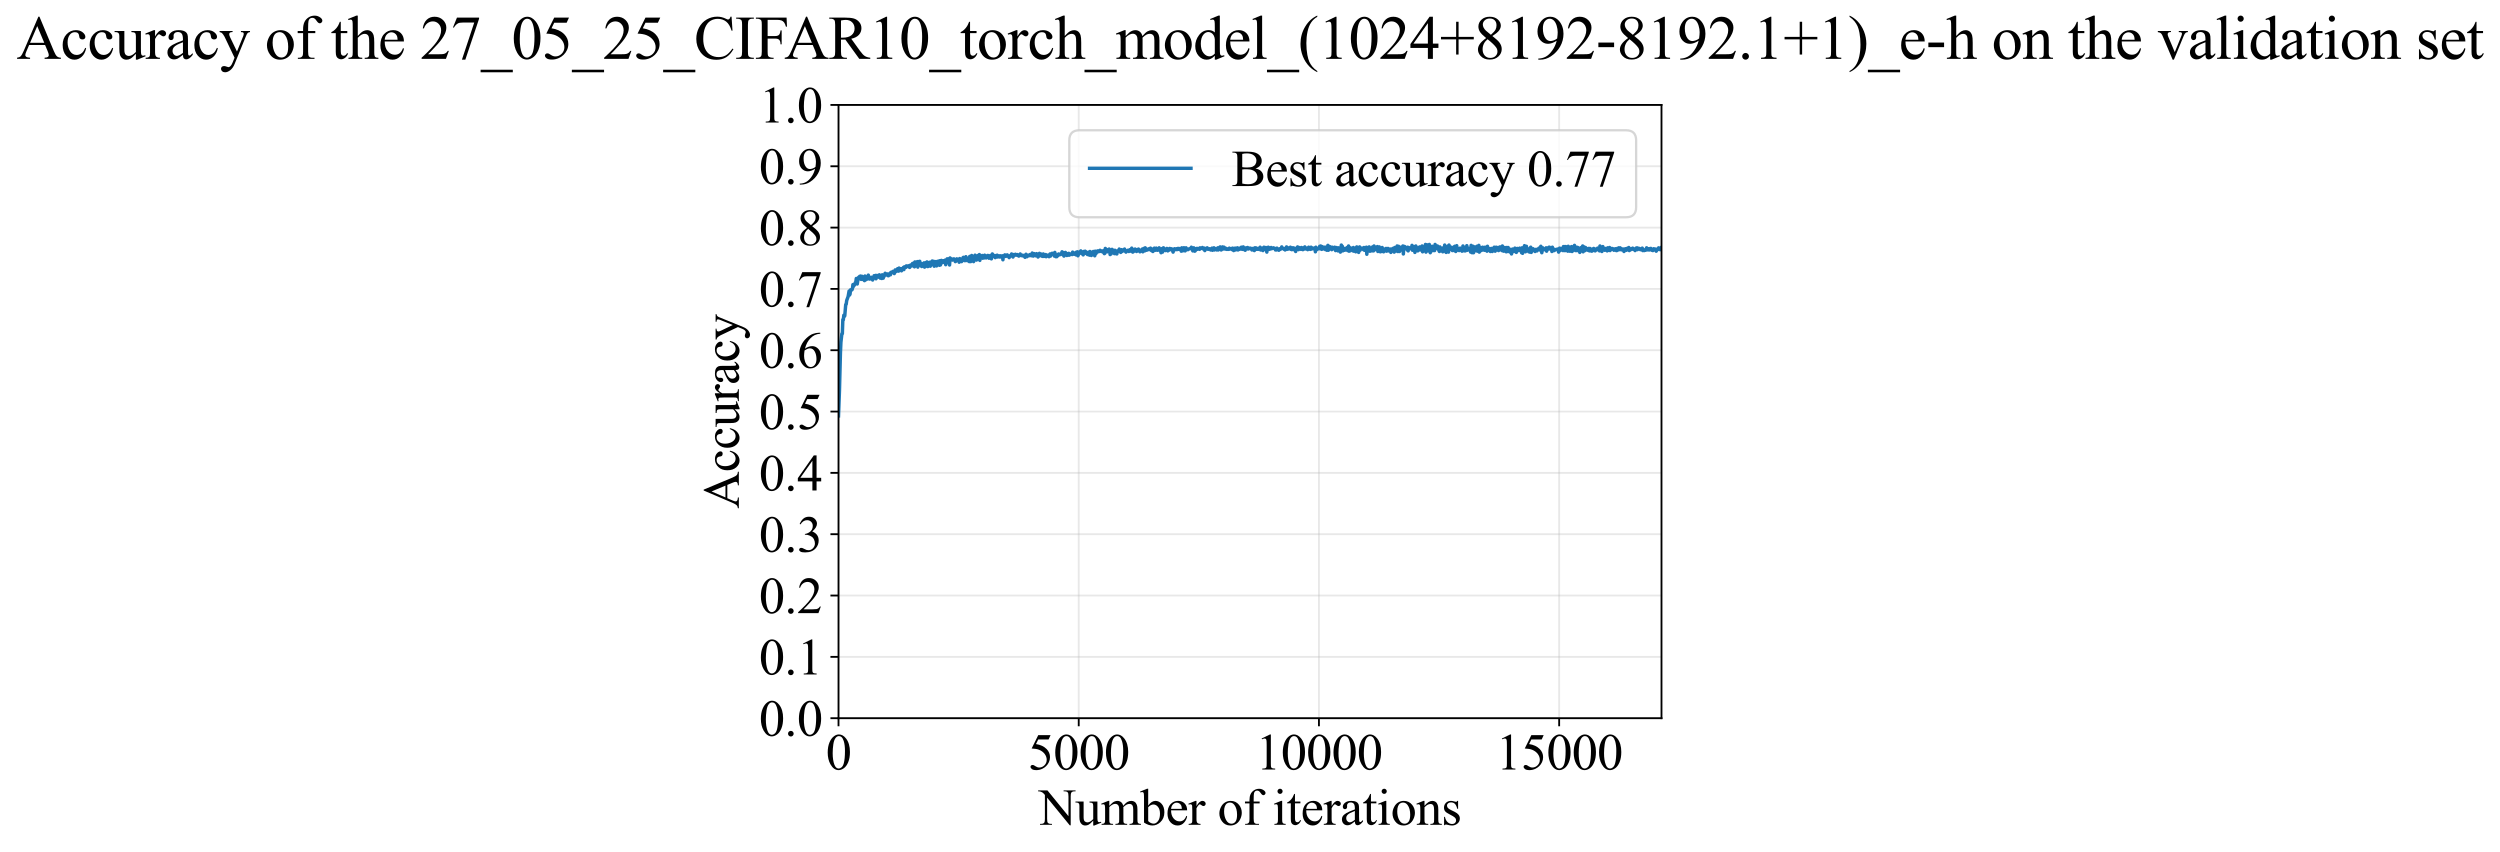 <?xml version="1.0" encoding="utf-8" standalone="no"?>
<!DOCTYPE svg PUBLIC "-//W3C//DTD SVG 1.1//EN"
  "http://www.w3.org/Graphics/SVG/1.1/DTD/svg11.dtd">
<svg xmlns:xlink="http://www.w3.org/1999/xlink" width="1084.829pt" height="369.808pt" viewBox="0 0 1084.829 369.808" xmlns="http://www.w3.org/2000/svg" version="1.1">
 <defs>
  <style type="text/css">*{stroke-linejoin: round; stroke-linecap: butt}</style>
 </defs>
 <g id="figure_1">
  <g id="patch_1">
   <path d="M 0 369.808 
L 1084.829 369.808 
L 1084.829 0 
L 0 0 
z
" style="fill: #ffffff"/>
  </g>
  <g id="axes_1">
   <g id="patch_2">
    <path d="M 363.855 311.644 
L 720.975 311.644 
L 720.975 45.532 
L 363.855 45.532 
z
" style="fill: #ffffff"/>
   </g>
   <g id="matplotlib.axis_1">
    <g id="xtick_1">
     <g id="line2d_1">
      <path d="M 363.855 311.644 
L 363.855 45.532 
" clip-path="url(#p9adf15eda6)" style="fill: none; stroke: #b0b0b0; stroke-opacity: 0.3; stroke-width: 0.8; stroke-linecap: square"/>
     </g>
     <g id="line2d_2">
      <defs>
       <path id="ma542db0264" d="M 0 0 
L 0 3.5 
" style="stroke: #000000; stroke-width: 0.8"/>
      </defs>
      <g>
       <use xlink:href="#ma542db0264" x="363.855" y="311.644" style="stroke: #000000; stroke-width: 0.8"/>
      </g>
     </g>
     <g id="text_1">
      <!-- 0 -->
      <g transform="translate(358.355 333.92) scale(0.22 -0.22)">
       <defs>
        <path id="TimesNewRomanPSMT-30" d="M 231 2094 
Q 231 2819 450 3342 
Q 669 3866 1031 4122 
Q 1313 4325 1613 4325 
Q 2100 4325 2488 3828 
Q 2972 3213 2972 2159 
Q 2972 1422 2759 906 
Q 2547 391 2217 158 
Q 1888 -75 1581 -75 
Q 975 -75 572 641 
Q 231 1244 231 2094 
z
M 844 2016 
Q 844 1141 1059 588 
Q 1238 122 1591 122 
Q 1759 122 1940 273 
Q 2122 425 2216 781 
Q 2359 1319 2359 2297 
Q 2359 3022 2209 3506 
Q 2097 3866 1919 4016 
Q 1791 4119 1609 4119 
Q 1397 4119 1231 3928 
Q 1006 3669 925 3112 
Q 844 2556 844 2016 
z
" transform="scale(0.016)"/>
       </defs>
       <use xlink:href="#TimesNewRomanPSMT-30"/>
      </g>
     </g>
    </g>
    <g id="xtick_2">
     <g id="line2d_3">
      <path d="M 468.093 311.644 
L 468.093 45.532 
" clip-path="url(#p9adf15eda6)" style="fill: none; stroke: #b0b0b0; stroke-opacity: 0.3; stroke-width: 0.8; stroke-linecap: square"/>
     </g>
     <g id="line2d_4">
      <g>
       <use xlink:href="#ma542db0264" x="468.093" y="311.644" style="stroke: #000000; stroke-width: 0.8"/>
      </g>
     </g>
     <g id="text_2">
      <!-- 5000 -->
      <g transform="translate(446.093 333.92) scale(0.22 -0.22)">
       <defs>
        <path id="TimesNewRomanPSMT-35" d="M 2778 4238 
L 2534 3706 
L 1259 3706 
L 981 3138 
Q 1809 3016 2294 2522 
Q 2709 2097 2709 1522 
Q 2709 1188 2573 903 
Q 2438 619 2231 419 
Q 2025 219 1772 97 
Q 1413 -75 1034 -75 
Q 653 -75 479 54 
Q 306 184 306 341 
Q 306 428 378 495 
Q 450 563 559 563 
Q 641 563 702 538 
Q 763 513 909 409 
Q 1144 247 1384 247 
Q 1750 247 2026 523 
Q 2303 800 2303 1197 
Q 2303 1581 2056 1914 
Q 1809 2247 1375 2428 
Q 1034 2569 447 2591 
L 1259 4238 
L 2778 4238 
z
" transform="scale(0.016)"/>
       </defs>
       <use xlink:href="#TimesNewRomanPSMT-35"/>
       <use xlink:href="#TimesNewRomanPSMT-30" transform="translate(50 0)"/>
       <use xlink:href="#TimesNewRomanPSMT-30" transform="translate(100 0)"/>
       <use xlink:href="#TimesNewRomanPSMT-30" transform="translate(150 0)"/>
      </g>
     </g>
    </g>
    <g id="xtick_3">
     <g id="line2d_5">
      <path d="M 572.331 311.644 
L 572.331 45.532 
" clip-path="url(#p9adf15eda6)" style="fill: none; stroke: #b0b0b0; stroke-opacity: 0.3; stroke-width: 0.8; stroke-linecap: square"/>
     </g>
     <g id="line2d_6">
      <g>
       <use xlink:href="#ma542db0264" x="572.331" y="311.644" style="stroke: #000000; stroke-width: 0.8"/>
      </g>
     </g>
     <g id="text_3">
      <!-- 10000 -->
      <g transform="translate(544.831 333.92) scale(0.22 -0.22)">
       <defs>
        <path id="TimesNewRomanPSMT-31" d="M 750 3822 
L 1781 4325 
L 1884 4325 
L 1884 747 
Q 1884 391 1914 303 
Q 1944 216 2037 169 
Q 2131 122 2419 116 
L 2419 0 
L 825 0 
L 825 116 
Q 1125 122 1212 167 
Q 1300 213 1334 289 
Q 1369 366 1369 747 
L 1369 3034 
Q 1369 3497 1338 3628 
Q 1316 3728 1258 3775 
Q 1200 3822 1119 3822 
Q 1003 3822 797 3725 
L 750 3822 
z
" transform="scale(0.016)"/>
       </defs>
       <use xlink:href="#TimesNewRomanPSMT-31"/>
       <use xlink:href="#TimesNewRomanPSMT-30" transform="translate(50 0)"/>
       <use xlink:href="#TimesNewRomanPSMT-30" transform="translate(100 0)"/>
       <use xlink:href="#TimesNewRomanPSMT-30" transform="translate(150 0)"/>
       <use xlink:href="#TimesNewRomanPSMT-30" transform="translate(200 0)"/>
      </g>
     </g>
    </g>
    <g id="xtick_4">
     <g id="line2d_7">
      <path d="M 676.569 311.644 
L 676.569 45.532 
" clip-path="url(#p9adf15eda6)" style="fill: none; stroke: #b0b0b0; stroke-opacity: 0.3; stroke-width: 0.8; stroke-linecap: square"/>
     </g>
     <g id="line2d_8">
      <g>
       <use xlink:href="#ma542db0264" x="676.569" y="311.644" style="stroke: #000000; stroke-width: 0.8"/>
      </g>
     </g>
     <g id="text_4">
      <!-- 15000 -->
      <g transform="translate(649.069 333.92) scale(0.22 -0.22)">
       <use xlink:href="#TimesNewRomanPSMT-31"/>
       <use xlink:href="#TimesNewRomanPSMT-35" transform="translate(50 0)"/>
       <use xlink:href="#TimesNewRomanPSMT-30" transform="translate(100 0)"/>
       <use xlink:href="#TimesNewRomanPSMT-30" transform="translate(150 0)"/>
       <use xlink:href="#TimesNewRomanPSMT-30" transform="translate(200 0)"/>
      </g>
     </g>
    </g>
    <g id="text_5">
     <!-- Number of iterations -->
     <g transform="translate(450.773 357.902) scale(0.22 -0.22)">
      <defs>
       <path id="TimesNewRomanPSMT-4e" d="M -84 4238 
L 1066 4238 
L 3656 1059 
L 3656 3503 
Q 3656 3894 3569 3991 
Q 3453 4122 3203 4122 
L 3056 4122 
L 3056 4238 
L 4531 4238 
L 4531 4122 
L 4381 4122 
Q 4113 4122 4000 3959 
Q 3931 3859 3931 3503 
L 3931 -69 
L 3819 -69 
L 1025 3344 
L 1025 734 
Q 1025 344 1109 247 
Q 1228 116 1475 116 
L 1625 116 
L 1625 0 
L 150 0 
L 150 116 
L 297 116 
Q 569 116 681 278 
Q 750 378 750 734 
L 750 3681 
Q 566 3897 470 3965 
Q 375 4034 191 4094 
Q 100 4122 -84 4122 
L -84 4238 
z
" transform="scale(0.016)"/>
       <path id="TimesNewRomanPSMT-75" d="M 2709 2863 
L 2709 1128 
Q 2709 631 2732 520 
Q 2756 409 2807 365 
Q 2859 322 2928 322 
Q 3025 322 3147 375 
L 3191 266 
L 2334 -88 
L 2194 -88 
L 2194 519 
Q 1825 119 1631 15 
Q 1438 -88 1222 -88 
Q 981 -88 804 51 
Q 628 191 559 409 
Q 491 628 491 1028 
L 491 2306 
Q 491 2509 447 2587 
Q 403 2666 317 2708 
Q 231 2750 6 2747 
L 6 2863 
L 1009 2863 
L 1009 947 
Q 1009 547 1148 422 
Q 1288 297 1484 297 
Q 1619 297 1789 381 
Q 1959 466 2194 703 
L 2194 2325 
Q 2194 2569 2105 2655 
Q 2016 2741 1734 2747 
L 1734 2863 
L 2709 2863 
z
" transform="scale(0.016)"/>
       <path id="TimesNewRomanPSMT-6d" d="M 1050 2338 
Q 1363 2650 1419 2697 
Q 1559 2816 1721 2881 
Q 1884 2947 2044 2947 
Q 2313 2947 2506 2790 
Q 2700 2634 2766 2338 
Q 3088 2713 3309 2830 
Q 3531 2947 3766 2947 
Q 3994 2947 4170 2830 
Q 4347 2713 4450 2447 
Q 4519 2266 4519 1878 
L 4519 647 
Q 4519 378 4559 278 
Q 4591 209 4675 161 
Q 4759 113 4950 113 
L 4950 0 
L 3538 0 
L 3538 113 
L 3597 113 
Q 3781 113 3884 184 
Q 3956 234 3988 344 
Q 4000 397 4000 647 
L 4000 1878 
Q 4000 2228 3916 2372 
Q 3794 2572 3525 2572 
Q 3359 2572 3192 2489 
Q 3025 2406 2788 2181 
L 2781 2147 
L 2788 2013 
L 2788 647 
Q 2788 353 2820 281 
Q 2853 209 2943 161 
Q 3034 113 3253 113 
L 3253 0 
L 1806 0 
L 1806 113 
Q 2044 113 2133 169 
Q 2222 225 2256 338 
Q 2272 391 2272 647 
L 2272 1878 
Q 2272 2228 2169 2381 
Q 2031 2581 1784 2581 
Q 1616 2581 1450 2491 
Q 1191 2353 1050 2181 
L 1050 647 
Q 1050 366 1089 281 
Q 1128 197 1204 155 
Q 1281 113 1516 113 
L 1516 0 
L 100 0 
L 100 113 
Q 297 113 375 155 
Q 453 197 493 289 
Q 534 381 534 647 
L 534 1741 
Q 534 2213 506 2350 
Q 484 2453 437 2492 
Q 391 2531 309 2531 
Q 222 2531 100 2484 
L 53 2597 
L 916 2947 
L 1050 2947 
L 1050 2338 
z
" transform="scale(0.016)"/>
       <path id="TimesNewRomanPSMT-62" d="M 984 2369 
Q 1400 2947 1881 2947 
Q 2322 2947 2650 2570 
Q 2978 2194 2978 1541 
Q 2978 778 2472 313 
Q 2038 -88 1503 -88 
Q 1253 -88 995 3 
Q 738 94 469 275 
L 469 3241 
Q 469 3728 445 3840 
Q 422 3953 372 3993 
Q 322 4034 247 4034 
Q 159 4034 28 3984 
L -16 4094 
L 844 4444 
L 984 4444 
L 984 2369 
z
M 984 2169 
L 984 456 
Q 1144 300 1314 220 
Q 1484 141 1663 141 
Q 1947 141 2192 453 
Q 2438 766 2438 1363 
Q 2438 1913 2192 2208 
Q 1947 2503 1634 2503 
Q 1469 2503 1303 2419 
Q 1178 2356 984 2169 
z
" transform="scale(0.016)"/>
       <path id="TimesNewRomanPSMT-65" d="M 681 1784 
Q 678 1147 991 784 
Q 1303 422 1725 422 
Q 2006 422 2214 576 
Q 2422 731 2563 1106 
L 2659 1044 
Q 2594 616 2278 264 
Q 1963 -88 1488 -88 
Q 972 -88 605 314 
Q 238 716 238 1394 
Q 238 2128 614 2539 
Q 991 2950 1559 2950 
Q 2041 2950 2350 2633 
Q 2659 2316 2659 1784 
L 681 1784 
z
M 681 1966 
L 2006 1966 
Q 1991 2241 1941 2353 
Q 1863 2528 1708 2628 
Q 1553 2728 1384 2728 
Q 1125 2728 920 2526 
Q 716 2325 681 1966 
z
" transform="scale(0.016)"/>
       <path id="TimesNewRomanPSMT-72" d="M 1038 2947 
L 1038 2303 
Q 1397 2947 1775 2947 
Q 1947 2947 2059 2842 
Q 2172 2738 2172 2600 
Q 2172 2478 2090 2393 
Q 2009 2309 1897 2309 
Q 1788 2309 1652 2417 
Q 1516 2525 1450 2525 
Q 1394 2525 1328 2463 
Q 1188 2334 1038 2041 
L 1038 669 
Q 1038 431 1097 309 
Q 1138 225 1241 169 
Q 1344 113 1538 113 
L 1538 0 
L 72 0 
L 72 113 
Q 291 113 397 181 
Q 475 231 506 341 
Q 522 394 522 644 
L 522 1753 
Q 522 2253 501 2348 
Q 481 2444 426 2487 
Q 372 2531 291 2531 
Q 194 2531 72 2484 
L 41 2597 
L 906 2947 
L 1038 2947 
z
" transform="scale(0.016)"/>
       <path id="TimesNewRomanPSMT-20" transform="scale(0.016)"/>
       <path id="TimesNewRomanPSMT-6f" d="M 1600 2947 
Q 2250 2947 2644 2453 
Q 2978 2031 2978 1484 
Q 2978 1100 2793 706 
Q 2609 313 2286 112 
Q 1963 -88 1566 -88 
Q 919 -88 538 428 
Q 216 863 216 1403 
Q 216 1797 411 2186 
Q 606 2575 925 2761 
Q 1244 2947 1600 2947 
z
M 1503 2744 
Q 1338 2744 1170 2645 
Q 1003 2547 900 2300 
Q 797 2053 797 1666 
Q 797 1041 1045 587 
Q 1294 134 1700 134 
Q 2003 134 2200 384 
Q 2397 634 2397 1244 
Q 2397 2006 2069 2444 
Q 1847 2744 1503 2744 
z
" transform="scale(0.016)"/>
       <path id="TimesNewRomanPSMT-66" d="M 1319 2638 
L 1319 756 
Q 1319 356 1406 250 
Q 1522 113 1716 113 
L 1975 113 
L 1975 0 
L 266 0 
L 266 113 
L 394 113 
Q 519 113 622 175 
Q 725 238 764 344 
Q 803 450 803 756 
L 803 2638 
L 247 2638 
L 247 2863 
L 803 2863 
L 803 3050 
Q 803 3478 940 3775 
Q 1078 4072 1361 4255 
Q 1644 4438 1997 4438 
Q 2325 4438 2600 4225 
Q 2781 4084 2781 3909 
Q 2781 3816 2700 3733 
Q 2619 3650 2525 3650 
Q 2453 3650 2373 3701 
Q 2294 3753 2178 3923 
Q 2063 4094 1966 4153 
Q 1869 4213 1750 4213 
Q 1606 4213 1506 4136 
Q 1406 4059 1362 3898 
Q 1319 3738 1319 3069 
L 1319 2863 
L 2056 2863 
L 2056 2638 
L 1319 2638 
z
" transform="scale(0.016)"/>
       <path id="TimesNewRomanPSMT-69" d="M 928 4444 
Q 1059 4444 1151 4351 
Q 1244 4259 1244 4128 
Q 1244 3997 1151 3903 
Q 1059 3809 928 3809 
Q 797 3809 703 3903 
Q 609 3997 609 4128 
Q 609 4259 701 4351 
Q 794 4444 928 4444 
z
M 1188 2947 
L 1188 647 
Q 1188 378 1227 289 
Q 1266 200 1342 156 
Q 1419 113 1622 113 
L 1622 0 
L 231 0 
L 231 113 
Q 441 113 512 153 
Q 584 194 626 287 
Q 669 381 669 647 
L 669 1750 
Q 669 2216 641 2353 
Q 619 2453 572 2492 
Q 525 2531 444 2531 
Q 356 2531 231 2484 
L 188 2597 
L 1050 2947 
L 1188 2947 
z
" transform="scale(0.016)"/>
       <path id="TimesNewRomanPSMT-74" d="M 1031 3803 
L 1031 2863 
L 1700 2863 
L 1700 2644 
L 1031 2644 
L 1031 788 
Q 1031 509 1111 412 
Q 1191 316 1316 316 
Q 1419 316 1516 380 
Q 1613 444 1666 569 
L 1788 569 
Q 1678 263 1478 108 
Q 1278 -47 1066 -47 
Q 922 -47 784 33 
Q 647 113 581 261 
Q 516 409 516 719 
L 516 2644 
L 63 2644 
L 63 2747 
Q 234 2816 414 2980 
Q 594 3144 734 3369 
Q 806 3488 934 3803 
L 1031 3803 
z
" transform="scale(0.016)"/>
       <path id="TimesNewRomanPSMT-61" d="M 1822 413 
Q 1381 72 1269 19 
Q 1100 -59 909 -59 
Q 613 -59 420 144 
Q 228 347 228 678 
Q 228 888 322 1041 
Q 450 1253 767 1440 
Q 1084 1628 1822 1897 
L 1822 2009 
Q 1822 2438 1686 2597 
Q 1550 2756 1291 2756 
Q 1094 2756 978 2650 
Q 859 2544 859 2406 
L 866 2225 
Q 866 2081 792 2003 
Q 719 1925 600 1925 
Q 484 1925 411 2006 
Q 338 2088 338 2228 
Q 338 2497 613 2722 
Q 888 2947 1384 2947 
Q 1766 2947 2009 2819 
Q 2194 2722 2281 2516 
Q 2338 2381 2338 1966 
L 2338 994 
Q 2338 584 2353 492 
Q 2369 400 2405 369 
Q 2441 338 2488 338 
Q 2538 338 2575 359 
Q 2641 400 2828 588 
L 2828 413 
Q 2478 -56 2159 -56 
Q 2006 -56 1915 50 
Q 1825 156 1822 413 
z
M 1822 616 
L 1822 1706 
Q 1350 1519 1213 1441 
Q 966 1303 859 1153 
Q 753 1003 753 825 
Q 753 600 887 451 
Q 1022 303 1197 303 
Q 1434 303 1822 616 
z
" transform="scale(0.016)"/>
       <path id="TimesNewRomanPSMT-6e" d="M 1034 2341 
Q 1538 2947 1994 2947 
Q 2228 2947 2397 2830 
Q 2566 2713 2666 2444 
Q 2734 2256 2734 1869 
L 2734 647 
Q 2734 375 2778 278 
Q 2813 200 2889 156 
Q 2966 113 3172 113 
L 3172 0 
L 1756 0 
L 1756 113 
L 1816 113 
Q 2016 113 2095 173 
Q 2175 234 2206 353 
Q 2219 400 2219 647 
L 2219 1819 
Q 2219 2209 2117 2386 
Q 2016 2563 1775 2563 
Q 1403 2563 1034 2156 
L 1034 647 
Q 1034 356 1069 288 
Q 1113 197 1189 155 
Q 1266 113 1500 113 
L 1500 0 
L 84 0 
L 84 113 
L 147 113 
Q 366 113 442 223 
Q 519 334 519 647 
L 519 1709 
Q 519 2225 495 2337 
Q 472 2450 423 2490 
Q 375 2531 294 2531 
Q 206 2531 84 2484 
L 38 2597 
L 900 2947 
L 1034 2947 
L 1034 2341 
z
" transform="scale(0.016)"/>
       <path id="TimesNewRomanPSMT-73" d="M 2050 2947 
L 2050 1972 
L 1947 1972 
Q 1828 2431 1642 2597 
Q 1456 2763 1169 2763 
Q 950 2763 815 2647 
Q 681 2531 681 2391 
Q 681 2216 781 2091 
Q 878 1963 1175 1819 
L 1631 1597 
Q 2266 1288 2266 781 
Q 2266 391 1970 151 
Q 1675 -88 1309 -88 
Q 1047 -88 709 6 
Q 606 38 541 38 
Q 469 38 428 -44 
L 325 -44 
L 325 978 
L 428 978 
Q 516 541 762 319 
Q 1009 97 1316 97 
Q 1531 97 1667 223 
Q 1803 350 1803 528 
Q 1803 744 1651 891 
Q 1500 1038 1047 1263 
Q 594 1488 453 1669 
Q 313 1847 313 2119 
Q 313 2472 555 2709 
Q 797 2947 1181 2947 
Q 1350 2947 1591 2875 
Q 1750 2828 1803 2828 
Q 1853 2828 1881 2850 
Q 1909 2872 1947 2947 
L 2050 2947 
z
" transform="scale(0.016)"/>
      </defs>
      <use xlink:href="#TimesNewRomanPSMT-4e"/>
      <use xlink:href="#TimesNewRomanPSMT-75" transform="translate(72.217 0)"/>
      <use xlink:href="#TimesNewRomanPSMT-6d" transform="translate(122.217 0)"/>
      <use xlink:href="#TimesNewRomanPSMT-62" transform="translate(200 0)"/>
      <use xlink:href="#TimesNewRomanPSMT-65" transform="translate(250 0)"/>
      <use xlink:href="#TimesNewRomanPSMT-72" transform="translate(294.385 0)"/>
      <use xlink:href="#TimesNewRomanPSMT-20" transform="translate(327.686 0)"/>
      <use xlink:href="#TimesNewRomanPSMT-6f" transform="translate(352.686 0)"/>
      <use xlink:href="#TimesNewRomanPSMT-66" transform="translate(402.686 0)"/>
      <use xlink:href="#TimesNewRomanPSMT-20" transform="translate(435.986 0)"/>
      <use xlink:href="#TimesNewRomanPSMT-69" transform="translate(460.986 0)"/>
      <use xlink:href="#TimesNewRomanPSMT-74" transform="translate(488.77 0)"/>
      <use xlink:href="#TimesNewRomanPSMT-65" transform="translate(516.553 0)"/>
      <use xlink:href="#TimesNewRomanPSMT-72" transform="translate(560.938 0)"/>
      <use xlink:href="#TimesNewRomanPSMT-61" transform="translate(594.238 0)"/>
      <use xlink:href="#TimesNewRomanPSMT-74" transform="translate(638.623 0)"/>
      <use xlink:href="#TimesNewRomanPSMT-69" transform="translate(666.406 0)"/>
      <use xlink:href="#TimesNewRomanPSMT-6f" transform="translate(694.189 0)"/>
      <use xlink:href="#TimesNewRomanPSMT-6e" transform="translate(744.189 0)"/>
      <use xlink:href="#TimesNewRomanPSMT-73" transform="translate(794.189 0)"/>
     </g>
    </g>
   </g>
   <g id="matplotlib.axis_2">
    <g id="ytick_1">
     <g id="line2d_9">
      <path d="M 363.855 311.644 
L 720.975 311.644 
" clip-path="url(#p9adf15eda6)" style="fill: none; stroke: #b0b0b0; stroke-opacity: 0.3; stroke-width: 0.8; stroke-linecap: square"/>
     </g>
     <g id="line2d_10">
      <defs>
       <path id="m20a4f93dcf" d="M 0 0 
L -3.5 0 
" style="stroke: #000000; stroke-width: 0.8"/>
      </defs>
      <g>
       <use xlink:href="#m20a4f93dcf" x="363.855" y="311.644" style="stroke: #000000; stroke-width: 0.8"/>
      </g>
     </g>
     <g id="text_6">
      <!-- 0.0 -->
      <g transform="translate(329.355 319.282) scale(0.22 -0.22)">
       <defs>
        <path id="TimesNewRomanPSMT-2e" d="M 800 606 
Q 947 606 1047 504 
Q 1147 403 1147 259 
Q 1147 116 1045 14 
Q 944 -88 800 -88 
Q 656 -88 554 14 
Q 453 116 453 259 
Q 453 406 554 506 
Q 656 606 800 606 
z
" transform="scale(0.016)"/>
       </defs>
       <use xlink:href="#TimesNewRomanPSMT-30"/>
       <use xlink:href="#TimesNewRomanPSMT-2e" transform="translate(50 0)"/>
       <use xlink:href="#TimesNewRomanPSMT-30" transform="translate(75 0)"/>
      </g>
     </g>
    </g>
    <g id="ytick_2">
     <g id="line2d_11">
      <path d="M 363.855 285.032 
L 720.975 285.032 
" clip-path="url(#p9adf15eda6)" style="fill: none; stroke: #b0b0b0; stroke-opacity: 0.3; stroke-width: 0.8; stroke-linecap: square"/>
     </g>
     <g id="line2d_12">
      <g>
       <use xlink:href="#m20a4f93dcf" x="363.855" y="285.032" style="stroke: #000000; stroke-width: 0.8"/>
      </g>
     </g>
     <g id="text_7">
      <!-- 0.1 -->
      <g transform="translate(329.355 292.67) scale(0.22 -0.22)">
       <use xlink:href="#TimesNewRomanPSMT-30"/>
       <use xlink:href="#TimesNewRomanPSMT-2e" transform="translate(50 0)"/>
       <use xlink:href="#TimesNewRomanPSMT-31" transform="translate(75 0)"/>
      </g>
     </g>
    </g>
    <g id="ytick_3">
     <g id="line2d_13">
      <path d="M 363.855 258.421 
L 720.975 258.421 
" clip-path="url(#p9adf15eda6)" style="fill: none; stroke: #b0b0b0; stroke-opacity: 0.3; stroke-width: 0.8; stroke-linecap: square"/>
     </g>
     <g id="line2d_14">
      <g>
       <use xlink:href="#m20a4f93dcf" x="363.855" y="258.421" style="stroke: #000000; stroke-width: 0.8"/>
      </g>
     </g>
     <g id="text_8">
      <!-- 0.2 -->
      <g transform="translate(329.355 266.059) scale(0.22 -0.22)">
       <defs>
        <path id="TimesNewRomanPSMT-32" d="M 2934 816 
L 2638 0 
L 138 0 
L 138 116 
Q 1241 1122 1691 1759 
Q 2141 2397 2141 2925 
Q 2141 3328 1894 3587 
Q 1647 3847 1303 3847 
Q 991 3847 742 3664 
Q 494 3481 375 3128 
L 259 3128 
Q 338 3706 661 4015 
Q 984 4325 1469 4325 
Q 1984 4325 2329 3994 
Q 2675 3663 2675 3213 
Q 2675 2891 2525 2569 
Q 2294 2063 1775 1497 
Q 997 647 803 472 
L 1909 472 
Q 2247 472 2383 497 
Q 2519 522 2628 598 
Q 2738 675 2819 816 
L 2934 816 
z
" transform="scale(0.016)"/>
       </defs>
       <use xlink:href="#TimesNewRomanPSMT-30"/>
       <use xlink:href="#TimesNewRomanPSMT-2e" transform="translate(50 0)"/>
       <use xlink:href="#TimesNewRomanPSMT-32" transform="translate(75 0)"/>
      </g>
     </g>
    </g>
    <g id="ytick_4">
     <g id="line2d_15">
      <path d="M 363.855 231.81 
L 720.975 231.81 
" clip-path="url(#p9adf15eda6)" style="fill: none; stroke: #b0b0b0; stroke-opacity: 0.3; stroke-width: 0.8; stroke-linecap: square"/>
     </g>
     <g id="line2d_16">
      <g>
       <use xlink:href="#m20a4f93dcf" x="363.855" y="231.81" style="stroke: #000000; stroke-width: 0.8"/>
      </g>
     </g>
     <g id="text_9">
      <!-- 0.3 -->
      <g transform="translate(329.355 239.448) scale(0.22 -0.22)">
       <defs>
        <path id="TimesNewRomanPSMT-33" d="M 325 3431 
Q 506 3859 782 4092 
Q 1059 4325 1472 4325 
Q 1981 4325 2253 3994 
Q 2459 3747 2459 3466 
Q 2459 3003 1878 2509 
Q 2269 2356 2469 2072 
Q 2669 1788 2669 1403 
Q 2669 853 2319 450 
Q 1863 -75 997 -75 
Q 569 -75 414 31 
Q 259 138 259 259 
Q 259 350 332 419 
Q 406 488 509 488 
Q 588 488 669 463 
Q 722 447 909 348 
Q 1097 250 1169 231 
Q 1284 197 1416 197 
Q 1734 197 1970 444 
Q 2206 691 2206 1028 
Q 2206 1275 2097 1509 
Q 2016 1684 1919 1775 
Q 1784 1900 1550 2001 
Q 1316 2103 1072 2103 
L 972 2103 
L 972 2197 
Q 1219 2228 1467 2375 
Q 1716 2522 1828 2728 
Q 1941 2934 1941 3181 
Q 1941 3503 1739 3701 
Q 1538 3900 1238 3900 
Q 753 3900 428 3381 
L 325 3431 
z
" transform="scale(0.016)"/>
       </defs>
       <use xlink:href="#TimesNewRomanPSMT-30"/>
       <use xlink:href="#TimesNewRomanPSMT-2e" transform="translate(50 0)"/>
       <use xlink:href="#TimesNewRomanPSMT-33" transform="translate(75 0)"/>
      </g>
     </g>
    </g>
    <g id="ytick_5">
     <g id="line2d_17">
      <path d="M 363.855 205.199 
L 720.975 205.199 
" clip-path="url(#p9adf15eda6)" style="fill: none; stroke: #b0b0b0; stroke-opacity: 0.3; stroke-width: 0.8; stroke-linecap: square"/>
     </g>
     <g id="line2d_18">
      <g>
       <use xlink:href="#m20a4f93dcf" x="363.855" y="205.199" style="stroke: #000000; stroke-width: 0.8"/>
      </g>
     </g>
     <g id="text_10">
      <!-- 0.4 -->
      <g transform="translate(329.355 212.837) scale(0.22 -0.22)">
       <defs>
        <path id="TimesNewRomanPSMT-34" d="M 2978 1563 
L 2978 1119 
L 2409 1119 
L 2409 0 
L 1894 0 
L 1894 1119 
L 100 1119 
L 100 1519 
L 2066 4325 
L 2409 4325 
L 2409 1563 
L 2978 1563 
z
M 1894 1563 
L 1894 3666 
L 406 1563 
L 1894 1563 
z
" transform="scale(0.016)"/>
       </defs>
       <use xlink:href="#TimesNewRomanPSMT-30"/>
       <use xlink:href="#TimesNewRomanPSMT-2e" transform="translate(50 0)"/>
       <use xlink:href="#TimesNewRomanPSMT-34" transform="translate(75 0)"/>
      </g>
     </g>
    </g>
    <g id="ytick_6">
     <g id="line2d_19">
      <path d="M 363.855 178.588 
L 720.975 178.588 
" clip-path="url(#p9adf15eda6)" style="fill: none; stroke: #b0b0b0; stroke-opacity: 0.3; stroke-width: 0.8; stroke-linecap: square"/>
     </g>
     <g id="line2d_20">
      <g>
       <use xlink:href="#m20a4f93dcf" x="363.855" y="178.588" style="stroke: #000000; stroke-width: 0.8"/>
      </g>
     </g>
     <g id="text_11">
      <!-- 0.5 -->
      <g transform="translate(329.355 186.226) scale(0.22 -0.22)">
       <use xlink:href="#TimesNewRomanPSMT-30"/>
       <use xlink:href="#TimesNewRomanPSMT-2e" transform="translate(50 0)"/>
       <use xlink:href="#TimesNewRomanPSMT-35" transform="translate(75 0)"/>
      </g>
     </g>
    </g>
    <g id="ytick_7">
     <g id="line2d_21">
      <path d="M 363.855 151.976 
L 720.975 151.976 
" clip-path="url(#p9adf15eda6)" style="fill: none; stroke: #b0b0b0; stroke-opacity: 0.3; stroke-width: 0.8; stroke-linecap: square"/>
     </g>
     <g id="line2d_22">
      <g>
       <use xlink:href="#m20a4f93dcf" x="363.855" y="151.976" style="stroke: #000000; stroke-width: 0.8"/>
      </g>
     </g>
     <g id="text_12">
      <!-- 0.6 -->
      <g transform="translate(329.355 159.614) scale(0.22 -0.22)">
       <defs>
        <path id="TimesNewRomanPSMT-36" d="M 2869 4325 
L 2869 4209 
Q 2456 4169 2195 4045 
Q 1934 3922 1679 3669 
Q 1425 3416 1258 3105 
Q 1091 2794 978 2366 
Q 1428 2675 1881 2675 
Q 2316 2675 2634 2325 
Q 2953 1975 2953 1425 
Q 2953 894 2631 456 
Q 2244 -75 1606 -75 
Q 1172 -75 869 213 
Q 275 772 275 1663 
Q 275 2231 503 2743 
Q 731 3256 1154 3653 
Q 1578 4050 1965 4187 
Q 2353 4325 2688 4325 
L 2869 4325 
z
M 925 2138 
Q 869 1716 869 1456 
Q 869 1156 980 804 
Q 1091 453 1309 247 
Q 1469 100 1697 100 
Q 1969 100 2183 356 
Q 2397 613 2397 1088 
Q 2397 1622 2184 2012 
Q 1972 2403 1581 2403 
Q 1463 2403 1327 2353 
Q 1191 2303 925 2138 
z
" transform="scale(0.016)"/>
       </defs>
       <use xlink:href="#TimesNewRomanPSMT-30"/>
       <use xlink:href="#TimesNewRomanPSMT-2e" transform="translate(50 0)"/>
       <use xlink:href="#TimesNewRomanPSMT-36" transform="translate(75 0)"/>
      </g>
     </g>
    </g>
    <g id="ytick_8">
     <g id="line2d_23">
      <path d="M 363.855 125.365 
L 720.975 125.365 
" clip-path="url(#p9adf15eda6)" style="fill: none; stroke: #b0b0b0; stroke-opacity: 0.3; stroke-width: 0.8; stroke-linecap: square"/>
     </g>
     <g id="line2d_24">
      <g>
       <use xlink:href="#m20a4f93dcf" x="363.855" y="125.365" style="stroke: #000000; stroke-width: 0.8"/>
      </g>
     </g>
     <g id="text_13">
      <!-- 0.7 -->
      <g transform="translate(329.355 133.003) scale(0.22 -0.22)">
       <defs>
        <path id="TimesNewRomanPSMT-37" d="M 644 4238 
L 2916 4238 
L 2916 4119 
L 1503 -88 
L 1153 -88 
L 2419 3728 
L 1253 3728 
Q 900 3728 750 3644 
Q 488 3500 328 3200 
L 238 3234 
L 644 4238 
z
" transform="scale(0.016)"/>
       </defs>
       <use xlink:href="#TimesNewRomanPSMT-30"/>
       <use xlink:href="#TimesNewRomanPSMT-2e" transform="translate(50 0)"/>
       <use xlink:href="#TimesNewRomanPSMT-37" transform="translate(75 0)"/>
      </g>
     </g>
    </g>
    <g id="ytick_9">
     <g id="line2d_25">
      <path d="M 363.855 98.754 
L 720.975 98.754 
" clip-path="url(#p9adf15eda6)" style="fill: none; stroke: #b0b0b0; stroke-opacity: 0.3; stroke-width: 0.8; stroke-linecap: square"/>
     </g>
     <g id="line2d_26">
      <g>
       <use xlink:href="#m20a4f93dcf" x="363.855" y="98.754" style="stroke: #000000; stroke-width: 0.8"/>
      </g>
     </g>
     <g id="text_14">
      <!-- 0.8 -->
      <g transform="translate(329.355 106.392) scale(0.22 -0.22)">
       <defs>
        <path id="TimesNewRomanPSMT-38" d="M 1228 2134 
Q 725 2547 579 2797 
Q 434 3047 434 3316 
Q 434 3728 753 4026 
Q 1072 4325 1600 4325 
Q 2113 4325 2425 4047 
Q 2738 3769 2738 3413 
Q 2738 3175 2569 2928 
Q 2400 2681 1866 2347 
Q 2416 1922 2594 1678 
Q 2831 1359 2831 1006 
Q 2831 559 2490 242 
Q 2150 -75 1597 -75 
Q 994 -75 656 303 
Q 388 606 388 966 
Q 388 1247 577 1523 
Q 766 1800 1228 2134 
z
M 1719 2469 
Q 2094 2806 2194 3001 
Q 2294 3197 2294 3444 
Q 2294 3772 2109 3958 
Q 1925 4144 1606 4144 
Q 1288 4144 1088 3959 
Q 888 3775 888 3528 
Q 888 3366 970 3203 
Q 1053 3041 1206 2894 
L 1719 2469 
z
M 1375 2016 
Q 1116 1797 991 1539 
Q 866 1281 866 981 
Q 866 578 1086 336 
Q 1306 94 1647 94 
Q 1984 94 2187 284 
Q 2391 475 2391 747 
Q 2391 972 2272 1150 
Q 2050 1481 1375 2016 
z
" transform="scale(0.016)"/>
       </defs>
       <use xlink:href="#TimesNewRomanPSMT-30"/>
       <use xlink:href="#TimesNewRomanPSMT-2e" transform="translate(50 0)"/>
       <use xlink:href="#TimesNewRomanPSMT-38" transform="translate(75 0)"/>
      </g>
     </g>
    </g>
    <g id="ytick_10">
     <g id="line2d_27">
      <path d="M 363.855 72.143 
L 720.975 72.143 
" clip-path="url(#p9adf15eda6)" style="fill: none; stroke: #b0b0b0; stroke-opacity: 0.3; stroke-width: 0.8; stroke-linecap: square"/>
     </g>
     <g id="line2d_28">
      <g>
       <use xlink:href="#m20a4f93dcf" x="363.855" y="72.143" style="stroke: #000000; stroke-width: 0.8"/>
      </g>
     </g>
     <g id="text_15">
      <!-- 0.9 -->
      <g transform="translate(329.355 79.781) scale(0.22 -0.22)">
       <defs>
        <path id="TimesNewRomanPSMT-39" d="M 338 -88 
L 338 28 
Q 744 34 1094 217 
Q 1444 400 1770 856 
Q 2097 1313 2225 1859 
Q 1734 1544 1338 1544 
Q 891 1544 572 1889 
Q 253 2234 253 2806 
Q 253 3363 572 3797 
Q 956 4325 1575 4325 
Q 2097 4325 2469 3894 
Q 2925 3359 2925 2575 
Q 2925 1869 2578 1258 
Q 2231 647 1613 244 
Q 1109 -88 516 -88 
L 338 -88 
z
M 2275 2091 
Q 2331 2497 2331 2741 
Q 2331 3044 2228 3395 
Q 2125 3747 1936 3934 
Q 1747 4122 1506 4122 
Q 1228 4122 1018 3872 
Q 809 3622 809 3128 
Q 809 2469 1088 2097 
Q 1291 1828 1588 1828 
Q 1731 1828 1928 1897 
Q 2125 1966 2275 2091 
z
" transform="scale(0.016)"/>
       </defs>
       <use xlink:href="#TimesNewRomanPSMT-30"/>
       <use xlink:href="#TimesNewRomanPSMT-2e" transform="translate(50 0)"/>
       <use xlink:href="#TimesNewRomanPSMT-39" transform="translate(75 0)"/>
      </g>
     </g>
    </g>
    <g id="ytick_11">
     <g id="line2d_29">
      <path d="M 363.855 45.532 
L 720.975 45.532 
" clip-path="url(#p9adf15eda6)" style="fill: none; stroke: #b0b0b0; stroke-opacity: 0.3; stroke-width: 0.8; stroke-linecap: square"/>
     </g>
     <g id="line2d_30">
      <g>
       <use xlink:href="#m20a4f93dcf" x="363.855" y="45.532" style="stroke: #000000; stroke-width: 0.8"/>
      </g>
     </g>
     <g id="text_16">
      <!-- 1.0 -->
      <g transform="translate(329.355 53.17) scale(0.22 -0.22)">
       <use xlink:href="#TimesNewRomanPSMT-31"/>
       <use xlink:href="#TimesNewRomanPSMT-2e" transform="translate(50 0)"/>
       <use xlink:href="#TimesNewRomanPSMT-30" transform="translate(75 0)"/>
      </g>
     </g>
    </g>
    <g id="text_17">
     <!-- Accuracy -->
     <g transform="translate(320.607 220.726) rotate(-90) scale(0.22 -0.22)">
      <defs>
       <path id="TimesNewRomanPSMT-41" d="M 2928 1419 
L 1288 1419 
L 1000 750 
Q 894 503 894 381 
Q 894 284 986 211 
Q 1078 138 1384 116 
L 1384 0 
L 50 0 
L 50 116 
Q 316 163 394 238 
Q 553 388 747 847 
L 2238 4334 
L 2347 4334 
L 3822 809 
Q 4000 384 4145 257 
Q 4291 131 4550 116 
L 4550 0 
L 2878 0 
L 2878 116 
Q 3131 128 3220 200 
Q 3309 272 3309 375 
Q 3309 513 3184 809 
L 2928 1419 
z
M 2841 1650 
L 2122 3363 
L 1384 1650 
L 2841 1650 
z
" transform="scale(0.016)"/>
       <path id="TimesNewRomanPSMT-63" d="M 2631 1088 
Q 2516 522 2178 217 
Q 1841 -88 1431 -88 
Q 944 -88 581 321 
Q 219 731 219 1428 
Q 219 2103 620 2525 
Q 1022 2947 1584 2947 
Q 2006 2947 2278 2723 
Q 2550 2500 2550 2259 
Q 2550 2141 2473 2067 
Q 2397 1994 2259 1994 
Q 2075 1994 1981 2113 
Q 1928 2178 1911 2362 
Q 1894 2547 1784 2644 
Q 1675 2738 1481 2738 
Q 1169 2738 978 2506 
Q 725 2200 725 1697 
Q 725 1184 976 792 
Q 1228 400 1656 400 
Q 1963 400 2206 609 
Q 2378 753 2541 1131 
L 2631 1088 
z
" transform="scale(0.016)"/>
       <path id="TimesNewRomanPSMT-79" d="M 38 2863 
L 1372 2863 
L 1372 2747 
L 1306 2747 
Q 1166 2747 1095 2686 
Q 1025 2625 1025 2534 
Q 1025 2413 1128 2197 
L 1825 753 
L 2466 2334 
Q 2519 2463 2519 2588 
Q 2519 2644 2497 2672 
Q 2472 2706 2419 2726 
Q 2366 2747 2231 2747 
L 2231 2863 
L 3163 2863 
L 3163 2747 
Q 3047 2734 2984 2696 
Q 2922 2659 2847 2556 
Q 2819 2513 2741 2316 
L 1575 -541 
Q 1406 -956 1132 -1168 
Q 859 -1381 606 -1381 
Q 422 -1381 303 -1275 
Q 184 -1169 184 -1031 
Q 184 -900 270 -820 
Q 356 -741 506 -741 
Q 609 -741 788 -809 
Q 913 -856 944 -856 
Q 1038 -856 1148 -759 
Q 1259 -663 1372 -384 
L 1575 113 
L 547 2272 
Q 500 2369 397 2513 
Q 319 2622 269 2659 
Q 197 2709 38 2747 
L 38 2863 
z
" transform="scale(0.016)"/>
      </defs>
      <use xlink:href="#TimesNewRomanPSMT-41"/>
      <use xlink:href="#TimesNewRomanPSMT-63" transform="translate(72.217 0)"/>
      <use xlink:href="#TimesNewRomanPSMT-63" transform="translate(116.602 0)"/>
      <use xlink:href="#TimesNewRomanPSMT-75" transform="translate(160.986 0)"/>
      <use xlink:href="#TimesNewRomanPSMT-72" transform="translate(210.986 0)"/>
      <use xlink:href="#TimesNewRomanPSMT-61" transform="translate(244.287 0)"/>
      <use xlink:href="#TimesNewRomanPSMT-63" transform="translate(288.672 0)"/>
      <use xlink:href="#TimesNewRomanPSMT-79" transform="translate(333.057 0)"/>
     </g>
    </g>
   </g>
   <g id="line2d_31">
    <path d="M 363.855 180.45 
L 364.272 169.407 
L 364.689 153.174 
L 364.898 148.517 
L 365.315 144.791 
L 365.523 144.791 
L 365.732 138.671 
L 365.941 138.804 
L 366.149 136.808 
L 366.358 137.34 
L 366.566 137.074 
L 366.984 132.151 
L 367.192 132.018 
L 367.401 130.421 
L 368.027 128.691 
L 368.444 126.296 
L 368.652 128.026 
L 368.861 127.627 
L 369.07 125.764 
L 369.278 126.03 
L 369.487 125.631 
L 369.695 125.764 
L 369.904 125.232 
L 370.113 123.502 
L 370.321 124.301 
L 370.53 123.901 
L 370.738 123.768 
L 371.156 122.571 
L 371.364 122.438 
L 371.573 120.841 
L 371.781 121.64 
L 371.99 123.236 
L 372.407 120.575 
L 372.616 120.309 
L 372.824 120.841 
L 373.033 119.91 
L 373.242 120.708 
L 373.45 119.777 
L 373.659 121.24 
L 373.867 120.309 
L 374.076 119.91 
L 374.285 121.24 
L 374.493 120.708 
L 374.702 120.841 
L 375.119 121.773 
L 375.328 119.777 
L 375.536 121.506 
L 375.745 121.24 
L 375.953 120.309 
L 376.162 120.309 
L 376.371 121.107 
L 376.579 119.91 
L 376.788 119.378 
L 376.996 120.974 
L 377.205 120.974 
L 377.414 121.107 
L 377.831 120.841 
L 378.039 120.309 
L 378.248 120.442 
L 378.456 120.442 
L 378.665 121.506 
L 378.874 120.575 
L 379.082 120.575 
L 379.291 119.644 
L 379.499 120.575 
L 379.708 120.309 
L 379.917 119.511 
L 380.125 120.974 
L 380.542 119.511 
L 380.751 120.043 
L 381.168 119.777 
L 381.377 120.309 
L 381.585 119.245 
L 381.794 119.644 
L 382.003 120.708 
L 382.211 119.644 
L 382.628 120.841 
L 382.837 119.245 
L 383.046 120.708 
L 383.254 120.708 
L 383.463 119.378 
L 383.671 119.91 
L 384.089 118.579 
L 384.297 118.978 
L 384.506 118.978 
L 384.714 119.245 
L 384.923 118.845 
L 385.132 119.511 
L 385.34 119.644 
L 385.549 119.644 
L 385.757 118.978 
L 386.175 118.579 
L 386.383 119.245 
L 386.592 118.18 
L 386.8 118.18 
L 387.009 118.313 
L 387.218 118.313 
L 387.426 117.781 
L 387.843 117.781 
L 388.052 118.712 
L 388.469 117.116 
L 388.678 117.914 
L 389.304 117.116 
L 389.512 116.583 
L 389.721 117.648 
L 389.929 117.648 
L 390.138 116.317 
L 390.555 116.983 
L 390.764 116.85 
L 390.972 116.583 
L 391.181 117.515 
L 391.39 116.583 
L 391.598 116.983 
L 392.015 116.051 
L 392.224 116.983 
L 392.433 115.785 
L 392.641 116.051 
L 392.85 115.918 
L 393.058 116.051 
L 393.267 115.386 
L 393.684 115.386 
L 393.893 115.519 
L 394.101 115.519 
L 394.31 115.785 
L 394.519 115.253 
L 394.727 116.051 
L 394.936 115.785 
L 395.144 114.987 
L 395.353 114.987 
L 395.562 115.386 
L 395.77 114.987 
L 395.979 114.321 
L 396.187 115.386 
L 396.605 114.055 
L 396.813 115.785 
L 397.022 113.656 
L 397.439 115.253 
L 397.648 114.455 
L 397.856 114.987 
L 398.065 113.523 
L 398.273 115.918 
L 398.482 113.523 
L 398.691 114.455 
L 398.899 113.656 
L 399.108 113.39 
L 399.316 115.12 
L 399.525 114.854 
L 399.734 114.321 
L 399.942 115.652 
L 400.151 114.721 
L 400.359 115.519 
L 400.568 114.455 
L 400.985 114.055 
L 401.194 115.918 
L 401.402 114.455 
L 401.611 114.455 
L 401.819 113.922 
L 402.028 115.253 
L 402.237 113.656 
L 402.445 115.652 
L 402.654 115.652 
L 402.862 114.321 
L 403.071 113.922 
L 403.28 114.721 
L 403.488 113.789 
L 403.697 115.519 
L 403.905 115.12 
L 404.323 113.523 
L 404.531 113.257 
L 404.74 114.321 
L 404.948 114.455 
L 405.157 113.39 
L 405.366 115.519 
L 405.574 114.321 
L 405.783 114.455 
L 405.991 113.523 
L 406.2 114.188 
L 406.409 115.386 
L 406.617 113.656 
L 406.826 113.39 
L 407.034 114.188 
L 407.243 114.321 
L 407.452 113.257 
L 407.66 115.12 
L 407.869 113.124 
L 408.077 114.987 
L 408.495 112.991 
L 408.703 114.055 
L 408.912 113.257 
L 409.12 113.922 
L 409.329 113.124 
L 409.538 113.124 
L 409.746 113.39 
L 410.163 112.858 
L 410.372 114.854 
L 410.581 112.991 
L 410.789 112.991 
L 410.998 112.326 
L 411.206 112.459 
L 411.415 112.326 
L 411.624 114.055 
L 411.832 113.124 
L 412.041 114.987 
L 412.249 111.926 
L 412.458 112.592 
L 412.667 112.592 
L 412.875 112.326 
L 413.084 112.725 
L 413.292 112.858 
L 413.501 112.459 
L 413.71 112.725 
L 413.918 112.326 
L 414.127 112.858 
L 414.335 112.592 
L 414.544 113.523 
L 414.753 113.39 
L 414.961 112.991 
L 415.17 112.326 
L 415.378 112.592 
L 415.587 112.592 
L 415.796 112.991 
L 416.004 112.991 
L 416.213 113.789 
L 416.421 112.193 
L 416.63 112.326 
L 416.839 112.725 
L 417.047 112.858 
L 417.256 113.523 
L 417.464 113.124 
L 417.673 113.124 
L 417.882 111.793 
L 418.09 111.66 
L 418.507 112.193 
L 418.716 113.124 
L 418.925 111.793 
L 419.133 111.394 
L 419.342 112.059 
L 419.55 112.059 
L 419.759 113.124 
L 419.968 112.059 
L 420.385 112.725 
L 420.593 113.523 
L 420.802 111.261 
L 421.219 113.523 
L 421.428 111.527 
L 421.636 110.862 
L 422.054 111.926 
L 422.262 112.193 
L 422.471 113.523 
L 422.888 111.926 
L 423.096 110.729 
L 423.305 111.926 
L 423.514 111.128 
L 423.722 112.858 
L 423.931 111.261 
L 424.139 111.793 
L 424.348 110.862 
L 424.557 112.459 
L 424.974 110.463 
L 425.182 112.991 
L 425.391 111.394 
L 425.6 111.926 
L 426.017 111.66 
L 426.225 110.862 
L 426.434 112.059 
L 426.851 111.527 
L 427.06 111.926 
L 427.268 110.729 
L 427.477 111.128 
L 427.686 111.128 
L 427.894 111.926 
L 428.52 110.862 
L 428.729 110.862 
L 428.937 111.128 
L 429.146 112.059 
L 429.354 111.66 
L 429.563 111.793 
L 429.772 110.862 
L 429.98 110.995 
L 430.189 112.326 
L 430.606 110.197 
L 431.023 111.261 
L 431.232 110.995 
L 431.44 111.128 
L 431.649 110.862 
L 431.858 111.793 
L 432.066 111.66 
L 432.275 110.995 
L 432.483 110.995 
L 432.692 110.729 
L 432.901 111.527 
L 433.318 111.128 
L 433.526 110.995 
L 433.735 111.527 
L 433.944 111.128 
L 434.152 110.995 
L 434.361 111.527 
L 434.778 111.128 
L 434.987 110.995 
L 435.195 112.725 
L 435.404 110.995 
L 435.612 110.995 
L 435.821 110.862 
L 436.03 110.596 
L 436.447 111.261 
L 436.655 110.729 
L 436.864 110.862 
L 437.073 110.596 
L 437.281 111.128 
L 437.698 111.394 
L 437.907 111.793 
L 438.116 110.995 
L 438.324 111.128 
L 438.533 111.128 
L 438.741 110.862 
L 438.95 110.197 
L 439.159 111.128 
L 439.367 110.995 
L 439.576 111.527 
L 439.784 110.463 
L 439.993 110.862 
L 440.41 110.463 
L 440.619 110.33 
L 440.827 110.729 
L 441.036 110.596 
L 441.245 110.729 
L 441.453 110.463 
L 441.662 110.862 
L 441.87 110.729 
L 442.079 111.128 
L 442.288 110.596 
L 442.496 110.729 
L 442.705 110.197 
L 442.913 110.862 
L 443.122 110.862 
L 443.331 110.729 
L 443.539 110.995 
L 443.748 110.729 
L 443.956 110.862 
L 444.165 111.128 
L 444.374 110.862 
L 444.582 110.862 
L 444.791 111.66 
L 444.999 111.261 
L 445.208 110.33 
L 445.416 111.128 
L 445.625 111.394 
L 445.834 110.729 
L 446.042 110.995 
L 446.251 110.862 
L 446.459 110.995 
L 446.877 110.463 
L 447.085 110.596 
L 447.502 110.995 
L 447.711 110.596 
L 447.92 109.798 
L 448.337 111.128 
L 448.545 110.729 
L 448.754 110.064 
L 449.38 110.995 
L 449.797 110.064 
L 450.423 111.527 
L 450.631 111.128 
L 451.049 109.931 
L 451.257 110.995 
L 451.674 110.197 
L 452.092 110.862 
L 452.3 111.261 
L 452.509 111.128 
L 452.717 110.197 
L 452.926 111.261 
L 453.135 110.862 
L 453.343 110.862 
L 453.552 111.261 
L 453.76 110.463 
L 453.969 111.394 
L 454.178 110.862 
L 454.386 110.729 
L 454.595 110.729 
L 454.803 110.862 
L 455.221 111.394 
L 455.429 110.463 
L 455.638 110.197 
L 455.846 111.128 
L 456.055 110.463 
L 456.264 110.463 
L 456.472 109.931 
L 456.681 109.931 
L 456.889 110.197 
L 457.098 110.197 
L 457.307 110.33 
L 457.515 111.128 
L 457.724 109.531 
L 458.141 111.394 
L 458.35 110.995 
L 458.558 111.394 
L 458.767 110.729 
L 458.975 110.995 
L 459.184 110.33 
L 459.393 110.197 
L 459.601 110.596 
L 460.018 110.33 
L 460.227 110.463 
L 460.436 110.064 
L 460.644 110.064 
L 460.853 109.265 
L 461.061 109.798 
L 461.27 109.531 
L 461.479 110.729 
L 461.687 111.128 
L 461.896 109.664 
L 462.104 109.931 
L 462.313 109.531 
L 462.522 109.798 
L 462.73 110.596 
L 462.939 110.862 
L 463.147 110.596 
L 463.356 110.064 
L 463.565 110.729 
L 463.773 109.931 
L 463.982 110.729 
L 464.19 110.596 
L 464.399 110.197 
L 464.608 110.33 
L 464.816 110.33 
L 465.025 110.064 
L 465.233 110.463 
L 465.442 109.398 
L 465.651 110.197 
L 465.859 109.664 
L 466.068 110.33 
L 466.485 109.798 
L 466.902 110.596 
L 467.111 109.398 
L 467.319 109.931 
L 467.528 109.265 
L 467.736 110.995 
L 468.154 110.064 
L 468.362 109.931 
L 468.571 109.265 
L 468.779 109.398 
L 468.988 108.866 
L 469.197 109.265 
L 469.405 110.064 
L 469.822 109.398 
L 470.031 110.596 
L 470.24 109.132 
L 470.448 109.398 
L 470.865 108.999 
L 471.074 109.931 
L 471.283 109.265 
L 471.491 110.064 
L 471.7 110.197 
L 471.908 110.463 
L 472.117 109.664 
L 472.326 109.931 
L 472.534 109.398 
L 472.743 110.729 
L 472.951 109.132 
L 473.16 109.265 
L 473.369 109.531 
L 473.577 110.862 
L 473.786 109.664 
L 473.994 109.798 
L 474.412 109.132 
L 474.62 109.664 
L 474.829 109.132 
L 475.037 110.995 
L 475.246 108.999 
L 475.455 110.197 
L 475.872 109.531 
L 476.08 108.999 
L 476.289 108.866 
L 476.498 109.265 
L 476.706 108.866 
L 476.915 109.132 
L 477.123 109.132 
L 477.332 108.6 
L 477.541 108.999 
L 477.749 108.999 
L 477.958 109.132 
L 478.166 108.866 
L 478.375 108.999 
L 478.584 109.398 
L 478.792 109.265 
L 479.001 108.733 
L 479.209 110.064 
L 479.418 109.931 
L 479.627 107.802 
L 479.835 108.334 
L 480.044 108.201 
L 480.252 109.132 
L 480.461 109.265 
L 480.67 109.132 
L 480.878 109.132 
L 481.087 108.201 
L 481.295 108.068 
L 481.504 108.6 
L 481.713 110.463 
L 481.921 109.531 
L 482.13 110.197 
L 482.547 108.201 
L 482.756 108.866 
L 482.964 108.6 
L 483.173 108.6 
L 483.381 108.733 
L 483.59 110.064 
L 483.799 108.6 
L 484.007 109.132 
L 484.216 110.064 
L 484.424 109.132 
L 484.633 110.197 
L 484.842 108.866 
L 485.05 108.866 
L 485.259 109.132 
L 485.467 108.999 
L 485.676 108.068 
L 485.885 108.733 
L 486.093 108.467 
L 486.302 109.531 
L 486.719 108.334 
L 486.928 109.132 
L 487.136 108.6 
L 487.345 108.6 
L 487.553 108.733 
L 487.971 108.068 
L 488.179 108.999 
L 488.388 108.999 
L 488.596 109.398 
L 488.805 108.866 
L 489.014 108.866 
L 489.431 108.6 
L 489.848 109.132 
L 490.265 108.334 
L 490.474 108.467 
L 490.682 108.999 
L 491.099 107.669 
L 491.308 108.068 
L 491.517 109.398 
L 491.934 109.132 
L 492.142 108.6 
L 492.351 108.6 
L 492.56 108.068 
L 492.768 108.733 
L 493.185 109.132 
L 493.394 108.334 
L 493.603 108.6 
L 493.811 108.6 
L 494.02 108.068 
L 494.228 108.866 
L 494.437 108.999 
L 494.646 109.265 
L 494.854 108.6 
L 495.063 108.733 
L 495.689 108.068 
L 495.897 109.265 
L 496.106 108.733 
L 496.314 107.802 
L 496.523 108.068 
L 496.732 108.866 
L 496.94 107.536 
L 497.149 108.068 
L 497.357 107.935 
L 497.566 108.6 
L 497.775 108.201 
L 498.192 108.201 
L 498.4 108.334 
L 498.609 107.935 
L 499.026 108.201 
L 499.235 107.669 
L 499.443 108.6 
L 499.652 107.935 
L 499.861 108.866 
L 500.069 108.467 
L 500.278 109.132 
L 500.486 108.467 
L 500.695 108.733 
L 500.904 107.669 
L 501.112 108.201 
L 501.321 108.334 
L 501.529 108.6 
L 501.738 107.669 
L 501.947 108.467 
L 502.155 108.201 
L 502.364 108.6 
L 502.572 108.467 
L 502.781 108.467 
L 502.99 107.536 
L 503.198 108.201 
L 503.407 108.201 
L 503.824 109.664 
L 504.033 107.935 
L 504.241 108.334 
L 504.45 109.398 
L 504.658 107.669 
L 504.867 107.536 
L 505.076 108.201 
L 505.284 108.201 
L 505.493 108.068 
L 505.701 108.733 
L 505.91 108.201 
L 506.119 108.334 
L 506.327 107.802 
L 506.536 107.935 
L 506.744 108.866 
L 506.953 108.068 
L 507.162 108.6 
L 507.37 107.935 
L 507.579 107.802 
L 507.996 108.334 
L 508.205 107.935 
L 508.413 108.334 
L 508.622 108.068 
L 509.039 109.398 
L 509.248 108.467 
L 509.665 107.935 
L 509.873 108.334 
L 510.082 108.334 
L 510.291 108.201 
L 510.499 107.935 
L 510.708 108.334 
L 510.916 107.935 
L 511.125 107.802 
L 511.334 108.201 
L 511.542 107.802 
L 511.751 108.201 
L 511.959 107.935 
L 512.168 108.201 
L 512.376 107.935 
L 512.585 108.999 
L 512.794 107.536 
L 513.002 108.733 
L 513.211 108.866 
L 513.628 107.536 
L 513.837 107.536 
L 514.254 108.866 
L 514.462 108.6 
L 514.671 107.536 
L 515.088 108.334 
L 515.297 108.201 
L 515.505 108.334 
L 515.714 108.068 
L 515.923 108.068 
L 516.131 107.935 
L 516.34 107.935 
L 516.548 107.802 
L 516.757 107.935 
L 516.966 107.269 
L 517.174 107.802 
L 517.383 107.935 
L 517.591 108.866 
L 517.8 107.935 
L 518.009 107.536 
L 518.426 108.999 
L 518.634 108.866 
L 518.843 107.935 
L 519.052 107.935 
L 519.26 107.802 
L 519.469 108.201 
L 519.677 107.802 
L 519.886 108.068 
L 520.303 107.802 
L 520.512 108.201 
L 520.72 107.536 
L 520.929 107.669 
L 521.138 107.669 
L 521.346 107.802 
L 521.555 107.669 
L 521.763 107.403 
L 521.972 107.935 
L 522.181 108.068 
L 522.389 107.935 
L 522.598 107.669 
L 522.806 108.733 
L 523.015 107.802 
L 523.224 108.068 
L 523.432 107.935 
L 523.641 108.068 
L 523.849 107.536 
L 524.267 108.201 
L 524.475 108.068 
L 524.684 108.068 
L 524.892 107.935 
L 525.101 108.068 
L 525.31 108.467 
L 525.518 108.334 
L 525.727 108.467 
L 525.935 107.669 
L 526.144 108.6 
L 526.353 108.201 
L 526.561 108.201 
L 526.77 107.536 
L 526.978 108.467 
L 527.187 107.802 
L 527.396 108.201 
L 527.604 108.201 
L 527.813 107.935 
L 528.021 108.467 
L 528.439 107.536 
L 528.647 108.467 
L 528.856 107.802 
L 529.064 107.669 
L 529.273 107.269 
L 529.482 107.136 
L 529.899 108.467 
L 530.107 108.334 
L 530.525 107.136 
L 530.733 108.068 
L 531.15 107.269 
L 531.359 107.935 
L 531.568 108.068 
L 531.776 107.669 
L 531.985 107.802 
L 532.193 108.201 
L 532.402 107.935 
L 532.611 108.201 
L 532.819 108.068 
L 533.028 108.201 
L 533.236 108.201 
L 533.445 107.669 
L 533.862 108.068 
L 534.071 107.935 
L 534.279 107.935 
L 534.488 107.802 
L 534.696 108.334 
L 534.905 107.669 
L 535.114 107.935 
L 535.322 108.733 
L 535.531 108.068 
L 535.739 108.201 
L 535.948 107.669 
L 536.157 108.467 
L 536.574 107.669 
L 536.782 108.201 
L 536.991 107.536 
L 537.2 108.467 
L 537.408 107.935 
L 537.617 107.802 
L 537.825 108.201 
L 538.034 107.669 
L 538.243 107.802 
L 538.451 108.068 
L 538.66 107.269 
L 539.077 108.201 
L 539.286 107.802 
L 539.494 107.136 
L 539.911 108.334 
L 540.12 108.201 
L 540.329 108.6 
L 540.537 107.669 
L 540.746 107.536 
L 540.954 107.669 
L 541.163 107.935 
L 541.372 107.403 
L 541.58 108.068 
L 541.789 107.935 
L 541.997 107.935 
L 542.206 107.669 
L 542.415 107.802 
L 542.623 107.669 
L 542.832 107.802 
L 543.249 108.467 
L 543.666 107.802 
L 543.875 108.068 
L 544.083 107.802 
L 544.292 108.733 
L 544.501 107.536 
L 544.709 107.669 
L 544.918 107.536 
L 545.126 107.669 
L 545.335 108.201 
L 545.752 107.802 
L 545.961 108.201 
L 546.169 107.802 
L 546.378 107.802 
L 546.587 107.935 
L 546.795 107.269 
L 547.004 108.467 
L 547.421 108.467 
L 547.838 107.669 
L 548.047 108.733 
L 548.464 107.269 
L 548.673 108.201 
L 548.881 107.536 
L 549.09 107.536 
L 549.298 107.403 
L 549.507 107.802 
L 549.716 109.398 
L 549.924 107.802 
L 550.133 108.068 
L 550.341 107.269 
L 550.55 107.536 
L 550.759 108.201 
L 550.967 107.536 
L 551.176 108.068 
L 551.384 107.935 
L 551.593 107.403 
L 551.802 107.935 
L 552.219 107.669 
L 552.427 107.669 
L 552.636 107.536 
L 552.845 107.802 
L 553.262 107.802 
L 553.47 108.467 
L 553.679 107.935 
L 553.888 108.467 
L 554.096 107.669 
L 554.305 108.334 
L 554.722 108.068 
L 554.931 108.6 
L 555.139 108.068 
L 555.348 107.935 
L 555.556 108.201 
L 555.765 108.068 
L 555.974 107.802 
L 556.182 107.136 
L 556.391 107.669 
L 556.808 107.935 
L 557.016 107.802 
L 557.225 108.201 
L 557.434 108.201 
L 557.642 108.467 
L 558.268 107.136 
L 558.477 108.201 
L 558.685 107.536 
L 559.102 108.068 
L 559.311 107.536 
L 559.52 107.669 
L 559.728 107.935 
L 559.937 107.269 
L 560.145 108.201 
L 560.354 107.669 
L 560.563 108.334 
L 560.771 107.536 
L 560.98 107.802 
L 561.188 107.536 
L 561.397 108.334 
L 561.606 107.669 
L 561.814 108.334 
L 562.023 107.935 
L 562.231 109.132 
L 562.44 108.068 
L 563.066 107.136 
L 563.483 108.334 
L 563.692 107.403 
L 563.9 107.802 
L 564.317 107.536 
L 564.526 108.201 
L 564.735 107.403 
L 565.36 108.334 
L 565.569 107.536 
L 565.986 108.068 
L 566.195 107.136 
L 566.403 107.669 
L 566.612 107.802 
L 566.821 108.068 
L 567.029 107.669 
L 567.446 108.334 
L 567.655 107.935 
L 567.864 107.269 
L 568.072 107.802 
L 568.281 107.669 
L 568.489 108.201 
L 568.698 108.201 
L 568.907 107.269 
L 569.115 108.068 
L 569.324 107.536 
L 569.741 107.935 
L 569.95 107.935 
L 570.158 107.669 
L 570.367 107.802 
L 570.575 107.536 
L 570.784 109.265 
L 570.993 107.269 
L 571.201 107.536 
L 571.41 108.334 
L 571.618 108.068 
L 571.827 108.068 
L 572.036 107.935 
L 572.453 107.935 
L 572.661 106.87 
L 572.87 107.935 
L 573.079 106.737 
L 573.287 107.935 
L 573.496 108.201 
L 573.704 107.003 
L 573.913 108.068 
L 574.122 107.935 
L 574.539 107.269 
L 574.747 108.068 
L 574.956 107.269 
L 575.165 108.334 
L 575.373 107.269 
L 575.582 107.669 
L 575.79 108.6 
L 576.208 106.471 
L 576.416 108.6 
L 576.625 106.87 
L 576.833 107.003 
L 577.042 107.003 
L 577.459 108.068 
L 577.668 107.269 
L 577.876 108.334 
L 578.085 107.269 
L 578.294 108.068 
L 578.502 107.669 
L 578.711 107.802 
L 578.919 107.669 
L 579.128 107.269 
L 579.336 107.536 
L 579.545 108.733 
L 579.754 107.403 
L 580.171 108.201 
L 580.379 107.536 
L 580.588 108.866 
L 580.797 107.536 
L 581.214 108.201 
L 581.422 107.669 
L 581.631 109.398 
L 581.84 108.334 
L 582.048 106.338 
L 582.257 108.068 
L 582.465 106.87 
L 582.674 108.866 
L 582.883 107.669 
L 583.091 108.068 
L 583.3 107.935 
L 583.508 108.6 
L 583.717 107.802 
L 583.926 108.334 
L 584.343 108.334 
L 584.551 107.403 
L 584.76 108.733 
L 584.969 108.201 
L 585.177 106.737 
L 585.386 108.999 
L 585.594 107.802 
L 585.803 108.866 
L 586.012 107.536 
L 586.429 108.334 
L 586.637 107.935 
L 586.846 107.802 
L 587.055 108.866 
L 587.263 107.403 
L 587.472 108.999 
L 587.68 108.201 
L 587.889 108.733 
L 588.098 107.935 
L 588.306 109.265 
L 588.515 107.536 
L 588.723 107.136 
L 588.932 108.334 
L 589.141 108.334 
L 589.349 107.669 
L 589.558 109.531 
L 589.766 107.669 
L 589.975 107.136 
L 590.184 108.6 
L 590.392 107.802 
L 590.601 108.068 
L 590.809 107.935 
L 591.018 107.669 
L 591.227 108.068 
L 591.435 108.068 
L 591.644 108.334 
L 591.852 107.403 
L 592.061 108.6 
L 592.27 108.6 
L 592.478 107.669 
L 592.687 108.068 
L 592.895 107.269 
L 593.104 110.33 
L 593.313 108.068 
L 593.521 107.403 
L 593.73 108.467 
L 593.938 108.733 
L 594.147 107.136 
L 594.356 108.999 
L 594.564 108.999 
L 594.773 107.935 
L 594.981 108.068 
L 595.19 107.669 
L 595.399 108.866 
L 595.607 107.136 
L 595.816 108.733 
L 596.024 108.866 
L 596.233 106.737 
L 596.442 107.802 
L 596.65 107.403 
L 596.859 108.334 
L 597.067 107.269 
L 597.485 107.802 
L 597.693 107.003 
L 597.902 109.132 
L 598.11 108.6 
L 598.319 108.733 
L 598.528 107.136 
L 598.736 108.6 
L 598.945 109.265 
L 599.153 108.733 
L 599.362 107.669 
L 599.571 109.132 
L 599.779 107.403 
L 599.988 108.733 
L 600.196 108.467 
L 600.405 109.265 
L 600.614 108.999 
L 600.822 108.068 
L 601.031 108.733 
L 601.448 107.802 
L 601.656 108.999 
L 601.865 107.935 
L 602.074 108.866 
L 602.282 107.802 
L 602.491 108.866 
L 602.699 108.866 
L 602.908 108.201 
L 603.117 108.068 
L 603.325 108.068 
L 603.534 109.531 
L 603.742 108.334 
L 603.951 108.467 
L 604.368 107.802 
L 604.577 108.6 
L 604.785 108.467 
L 604.994 109.398 
L 605.203 107.403 
L 605.411 108.999 
L 605.62 108.733 
L 605.828 107.802 
L 606.037 107.935 
L 606.246 106.737 
L 606.454 109.132 
L 606.871 106.87 
L 607.08 109.132 
L 607.289 109.132 
L 607.497 107.935 
L 607.914 107.269 
L 608.123 108.467 
L 608.332 108.201 
L 608.54 107.669 
L 608.749 106.737 
L 608.957 110.197 
L 609.166 106.87 
L 609.375 107.136 
L 609.583 107.003 
L 610.209 107.669 
L 610.418 107.802 
L 610.626 108.467 
L 610.835 107.269 
L 611.043 108.866 
L 611.252 107.403 
L 611.461 107.802 
L 611.669 107.536 
L 611.878 107.935 
L 612.086 107.536 
L 612.504 108.068 
L 612.712 106.471 
L 612.921 108.6 
L 613.129 107.269 
L 613.338 107.935 
L 613.547 107.935 
L 613.755 107.003 
L 613.964 109.531 
L 614.381 106.737 
L 614.59 108.733 
L 614.798 108.733 
L 615.007 107.802 
L 615.215 108.866 
L 615.633 107.403 
L 615.841 108.334 
L 616.05 107.136 
L 616.258 108.467 
L 616.467 107.403 
L 616.676 107.136 
L 616.884 108.334 
L 617.093 106.737 
L 617.301 109.265 
L 617.719 107.802 
L 617.927 108.6 
L 618.136 107.802 
L 618.344 108.334 
L 618.553 106.072 
L 618.762 109.398 
L 619.179 106.205 
L 619.387 108.733 
L 619.596 107.669 
L 619.805 108.866 
L 620.013 107.935 
L 620.222 106.072 
L 620.43 108.6 
L 620.639 109.664 
L 620.848 107.003 
L 621.056 108.866 
L 621.265 108.866 
L 621.473 106.87 
L 621.891 108.733 
L 622.308 107.136 
L 622.516 108.733 
L 622.725 106.072 
L 622.934 106.737 
L 623.142 106.604 
L 623.351 107.802 
L 623.559 107.669 
L 623.768 106.737 
L 623.976 108.068 
L 624.185 107.669 
L 624.394 108.733 
L 624.602 109.132 
L 624.811 107.136 
L 625.228 108.866 
L 625.437 107.669 
L 625.645 107.802 
L 626.062 109.265 
L 626.271 107.536 
L 626.48 108.6 
L 626.688 108.467 
L 626.897 106.338 
L 627.105 107.269 
L 627.314 109.265 
L 627.523 109.531 
L 627.731 108.201 
L 627.94 107.669 
L 628.148 108.999 
L 628.357 106.737 
L 628.566 109.398 
L 628.774 106.338 
L 628.983 108.334 
L 629.191 108.201 
L 629.4 107.136 
L 629.609 107.269 
L 629.817 108.068 
L 630.026 107.536 
L 630.234 108.733 
L 630.443 107.802 
L 630.86 107.136 
L 631.069 108.733 
L 631.277 106.87 
L 631.486 107.136 
L 631.695 109.132 
L 632.112 106.604 
L 632.32 108.6 
L 632.529 108.334 
L 632.738 107.802 
L 632.946 108.068 
L 633.155 108.733 
L 633.363 108.334 
L 633.572 107.669 
L 633.781 108.467 
L 633.989 108.334 
L 634.198 107.802 
L 634.406 108.999 
L 634.615 108.866 
L 634.824 106.737 
L 635.032 108.334 
L 635.241 108.733 
L 635.449 108.866 
L 635.658 107.403 
L 635.867 108.866 
L 636.075 108.068 
L 636.284 108.068 
L 636.492 106.604 
L 636.701 108.6 
L 636.91 108.334 
L 637.118 107.669 
L 637.327 108.334 
L 637.535 108.467 
L 637.744 107.935 
L 638.161 109.398 
L 638.37 106.471 
L 638.787 109.664 
L 639.204 106.87 
L 639.413 109.664 
L 639.621 107.669 
L 639.83 107.136 
L 640.039 108.866 
L 640.247 107.669 
L 640.456 107.669 
L 640.664 107.802 
L 640.873 106.87 
L 641.082 108.999 
L 641.29 106.87 
L 641.499 108.866 
L 641.707 106.471 
L 641.916 109.398 
L 642.125 108.334 
L 642.333 108.334 
L 642.542 107.403 
L 642.75 108.733 
L 642.959 107.935 
L 643.168 107.802 
L 643.376 107.269 
L 643.585 108.467 
L 643.793 107.935 
L 644.002 107.802 
L 644.211 108.6 
L 644.419 107.269 
L 644.628 108.6 
L 644.836 107.935 
L 645.254 108.999 
L 645.462 106.87 
L 645.671 108.201 
L 645.879 108.201 
L 646.088 107.802 
L 646.296 108.733 
L 646.505 107.935 
L 646.714 109.132 
L 646.922 108.068 
L 647.131 107.802 
L 647.339 108.201 
L 647.548 109.132 
L 647.757 107.802 
L 647.965 108.334 
L 648.174 108.467 
L 648.382 107.269 
L 648.8 108.999 
L 649.008 107.403 
L 649.217 107.269 
L 649.425 108.467 
L 649.634 108.467 
L 649.843 108.334 
L 650.051 107.403 
L 650.26 108.733 
L 650.677 107.269 
L 650.886 107.136 
L 651.094 108.334 
L 651.303 107.669 
L 651.511 107.935 
L 651.72 108.733 
L 651.929 106.737 
L 652.137 108.866 
L 652.346 108.733 
L 652.554 108.999 
L 652.763 108.733 
L 652.972 107.403 
L 653.18 108.733 
L 653.389 108.6 
L 653.597 109.265 
L 653.806 107.403 
L 654.223 109.132 
L 654.432 107.403 
L 654.64 109.132 
L 654.849 108.733 
L 655.058 108.068 
L 655.266 109.398 
L 655.475 108.6 
L 655.683 108.866 
L 655.892 110.197 
L 656.309 108.068 
L 656.518 108.6 
L 656.726 108.733 
L 656.935 109.132 
L 657.144 108.866 
L 657.352 107.669 
L 657.561 108.334 
L 657.769 108.467 
L 657.978 109.531 
L 658.395 107.802 
L 658.604 108.6 
L 658.812 107.935 
L 659.021 108.733 
L 659.23 108.334 
L 659.438 107.669 
L 659.647 108.467 
L 659.855 108.6 
L 660.064 108.6 
L 660.273 109.664 
L 660.481 107.536 
L 660.69 109.931 
L 661.107 107.536 
L 661.316 108.334 
L 661.524 106.604 
L 661.941 109.265 
L 662.15 108.467 
L 662.359 106.87 
L 662.567 108.866 
L 662.776 108.866 
L 662.984 108.334 
L 663.193 108.201 
L 663.402 109.265 
L 663.61 107.935 
L 663.819 109.398 
L 664.027 107.536 
L 664.236 107.269 
L 664.445 109.531 
L 664.862 108.334 
L 665.07 108.467 
L 665.279 107.935 
L 665.488 108.733 
L 665.696 108.467 
L 665.905 108.467 
L 666.113 109.132 
L 666.322 108.866 
L 666.531 108.201 
L 666.739 108.334 
L 666.948 108.866 
L 667.365 108.068 
L 667.574 108.068 
L 667.782 107.669 
L 667.991 107.669 
L 668.199 108.467 
L 668.616 106.87 
L 668.825 108.866 
L 669.034 109.664 
L 669.451 107.536 
L 669.659 108.334 
L 669.868 107.935 
L 670.077 108.334 
L 670.494 108.334 
L 670.702 108.467 
L 670.911 107.536 
L 671.12 108.999 
L 671.537 107.802 
L 671.745 107.536 
L 671.954 108.068 
L 672.163 107.269 
L 672.371 107.269 
L 672.58 108.068 
L 672.788 107.935 
L 672.997 107.935 
L 673.206 107.669 
L 673.414 109.132 
L 673.623 107.269 
L 673.831 108.866 
L 674.04 107.935 
L 674.249 108.201 
L 674.457 108.733 
L 674.666 108.334 
L 675.083 108.334 
L 675.292 108.201 
L 675.709 108.201 
L 675.917 108.068 
L 676.126 108.467 
L 676.335 109.398 
L 676.752 107.669 
L 676.96 108.733 
L 677.169 108.467 
L 677.378 107.802 
L 677.586 108.467 
L 677.795 107.935 
L 678.212 108.733 
L 678.421 107.003 
L 678.629 108.6 
L 678.838 108.733 
L 679.046 107.003 
L 679.255 108.733 
L 679.464 107.003 
L 679.672 107.935 
L 679.881 107.403 
L 680.089 107.935 
L 680.298 108.999 
L 680.507 106.87 
L 680.715 107.536 
L 680.924 108.866 
L 681.132 108.999 
L 681.341 107.802 
L 681.55 108.999 
L 681.758 107.136 
L 681.967 107.003 
L 682.175 109.132 
L 682.384 108.866 
L 682.593 108.334 
L 682.801 108.467 
L 683.218 106.471 
L 683.636 108.733 
L 683.844 107.669 
L 684.053 108.733 
L 684.261 107.269 
L 684.47 108.733 
L 684.679 107.403 
L 684.887 108.467 
L 685.096 107.935 
L 685.304 107.935 
L 685.513 109.531 
L 685.722 107.669 
L 686.139 107.403 
L 686.347 108.6 
L 686.765 106.737 
L 686.973 109.265 
L 687.39 107.136 
L 687.599 108.733 
L 687.808 108.733 
L 688.016 107.403 
L 688.225 108.334 
L 688.642 108.068 
L 688.851 108.467 
L 689.059 108.6 
L 689.268 107.802 
L 689.685 108.866 
L 689.894 107.802 
L 690.102 108.866 
L 690.519 108.201 
L 690.728 108.999 
L 690.936 108.068 
L 691.145 108.467 
L 691.354 108.467 
L 691.562 107.802 
L 691.771 108.733 
L 691.979 108.201 
L 692.188 108.866 
L 692.397 108.068 
L 692.605 108.467 
L 692.814 108.467 
L 693.231 107.669 
L 693.44 108.201 
L 693.648 108.334 
L 693.857 107.802 
L 694.065 108.866 
L 694.274 106.737 
L 694.483 108.6 
L 694.691 107.536 
L 695.108 109.132 
L 695.526 107.003 
L 695.734 108.201 
L 695.943 107.935 
L 696.151 108.467 
L 696.36 108.6 
L 696.569 107.802 
L 696.777 107.935 
L 696.986 107.935 
L 697.403 108.866 
L 697.612 107.536 
L 697.82 108.334 
L 698.029 108.6 
L 698.237 108.6 
L 698.446 107.403 
L 698.655 108.733 
L 698.863 108.334 
L 699.072 108.201 
L 699.28 108.201 
L 699.489 107.802 
L 699.698 107.935 
L 699.906 107.935 
L 700.323 108.6 
L 700.532 108.467 
L 700.741 108.068 
L 700.949 107.935 
L 701.158 108.201 
L 701.366 108.733 
L 701.575 108.733 
L 701.784 107.802 
L 701.992 107.802 
L 702.201 108.467 
L 702.409 107.536 
L 702.827 108.334 
L 703.035 107.536 
L 703.244 108.334 
L 703.661 107.935 
L 703.87 108.467 
L 704.078 108.334 
L 704.287 108.467 
L 704.495 108.068 
L 704.704 109.132 
L 704.913 108.068 
L 705.121 108.201 
L 705.33 107.935 
L 705.538 108.467 
L 705.747 108.6 
L 705.956 107.802 
L 706.373 108.334 
L 706.581 107.536 
L 706.79 107.403 
L 706.999 108.733 
L 707.207 108.201 
L 707.416 108.467 
L 707.624 108.334 
L 707.833 107.935 
L 708.042 108.068 
L 708.25 107.935 
L 708.459 107.669 
L 708.667 108.201 
L 708.876 108.068 
L 709.293 108.068 
L 709.502 108.733 
L 709.71 107.935 
L 709.919 107.669 
L 710.128 107.802 
L 710.336 107.536 
L 710.545 108.334 
L 710.753 107.669 
L 710.962 108.068 
L 711.171 108.068 
L 711.379 107.802 
L 711.588 107.935 
L 711.796 108.334 
L 712.005 108.334 
L 712.631 107.669 
L 712.839 108.733 
L 713.048 108.201 
L 713.465 108.733 
L 713.674 108.6 
L 714.091 108.6 
L 714.299 108.467 
L 714.508 107.536 
L 714.717 108.334 
L 714.925 108.201 
L 715.134 108.467 
L 715.342 107.935 
L 715.551 107.935 
L 715.76 108.467 
L 715.968 108.334 
L 716.177 107.802 
L 716.385 107.802 
L 716.803 108.6 
L 717.011 108.201 
L 717.22 108.733 
L 717.428 108.068 
L 717.637 107.935 
L 717.846 108.068 
L 718.054 108.467 
L 718.263 108.334 
L 718.471 108.068 
L 718.68 108.999 
L 719.306 108.068 
L 719.514 108.201 
L 719.723 107.536 
L 719.932 108.201 
L 720.14 107.669 
L 720.349 108.334 
L 720.557 108.068 
L 720.766 108.334 
L 720.975 107.536 
L 720.975 107.536 
" clip-path="url(#p9adf15eda6)" style="fill: none; stroke: #1f77b4; stroke-width: 1.5; stroke-linecap: square"/>
   </g>
   <g id="patch_3">
    <path d="M 363.855 311.644 
L 363.855 45.532 
" style="fill: none; stroke: #000000; stroke-width: 0.8; stroke-linejoin: miter; stroke-linecap: square"/>
   </g>
   <g id="patch_4">
    <path d="M 720.975 311.644 
L 720.975 45.532 
" style="fill: none; stroke: #000000; stroke-width: 0.8; stroke-linejoin: miter; stroke-linecap: square"/>
   </g>
   <g id="patch_5">
    <path d="M 363.855 311.644 
L 720.975 311.644 
" style="fill: none; stroke: #000000; stroke-width: 0.8; stroke-linejoin: miter; stroke-linecap: square"/>
   </g>
   <g id="patch_6">
    <path d="M 363.855 45.532 
L 720.975 45.532 
" style="fill: none; stroke: #000000; stroke-width: 0.8; stroke-linejoin: miter; stroke-linecap: square"/>
   </g>
   <g id="text_18">
    <!-- Accuracy of the 27_05_25_CIFAR10_torch_model_(1024+8192-8192.1+1)_e-h on the validation set -->
    <g transform="translate(7.2 25.532) scale(0.264 -0.264)">
     <defs>
      <path id="TimesNewRomanPSMT-68" d="M 1041 4444 
L 1041 2350 
Q 1388 2731 1591 2839 
Q 1794 2947 1997 2947 
Q 2241 2947 2416 2812 
Q 2591 2678 2675 2391 
Q 2734 2191 2734 1659 
L 2734 647 
Q 2734 375 2778 275 
Q 2809 200 2884 156 
Q 2959 113 3159 113 
L 3159 0 
L 1753 0 
L 1753 113 
L 1819 113 
Q 2019 113 2097 173 
Q 2175 234 2206 353 
Q 2216 403 2216 647 
L 2216 1659 
Q 2216 2128 2167 2275 
Q 2119 2422 2012 2495 
Q 1906 2569 1756 2569 
Q 1603 2569 1437 2487 
Q 1272 2406 1041 2159 
L 1041 647 
Q 1041 353 1073 281 
Q 1106 209 1195 161 
Q 1284 113 1503 113 
L 1503 0 
L 84 0 
L 84 113 
Q 275 113 384 172 
Q 447 203 484 290 
Q 522 378 522 647 
L 522 3238 
Q 522 3728 498 3840 
Q 475 3953 426 3993 
Q 378 4034 297 4034 
Q 231 4034 84 3984 
L 41 4094 
L 897 4444 
L 1041 4444 
z
" transform="scale(0.016)"/>
      <path id="TimesNewRomanPSMT-5f" d="M 3256 -1381 
L -53 -1381 
L -53 -1119 
L 3256 -1119 
L 3256 -1381 
z
" transform="scale(0.016)"/>
      <path id="TimesNewRomanPSMT-43" d="M 3853 4334 
L 3950 2894 
L 3853 2894 
Q 3659 3541 3300 3825 
Q 2941 4109 2438 4109 
Q 2016 4109 1675 3895 
Q 1334 3681 1139 3212 
Q 944 2744 944 2047 
Q 944 1472 1128 1050 
Q 1313 628 1683 403 
Q 2053 178 2528 178 
Q 2941 178 3256 354 
Q 3572 531 3950 1056 
L 4047 994 
Q 3728 428 3303 165 
Q 2878 -97 2294 -97 
Q 1241 -97 663 684 
Q 231 1266 231 2053 
Q 231 2688 515 3219 
Q 800 3750 1298 4042 
Q 1797 4334 2388 4334 
Q 2847 4334 3294 4109 
Q 3425 4041 3481 4041 
Q 3566 4041 3628 4100 
Q 3709 4184 3744 4334 
L 3853 4334 
z
" transform="scale(0.016)"/>
      <path id="TimesNewRomanPSMT-49" d="M 1975 116 
L 1975 0 
L 159 0 
L 159 116 
L 309 116 
Q 572 116 691 269 
Q 766 369 766 750 
L 766 3488 
Q 766 3809 725 3913 
Q 694 3991 597 4047 
Q 459 4122 309 4122 
L 159 4122 
L 159 4238 
L 1975 4238 
L 1975 4122 
L 1822 4122 
Q 1563 4122 1444 3969 
Q 1366 3869 1366 3488 
L 1366 750 
Q 1366 428 1406 325 
Q 1438 247 1538 191 
Q 1672 116 1822 116 
L 1975 116 
z
" transform="scale(0.016)"/>
      <path id="TimesNewRomanPSMT-46" d="M 1309 4006 
L 1309 2341 
L 2081 2341 
Q 2347 2341 2470 2458 
Q 2594 2575 2634 2922 
L 2750 2922 
L 2750 1488 
L 2634 1488 
Q 2631 1734 2570 1850 
Q 2509 1966 2401 2023 
Q 2294 2081 2081 2081 
L 1309 2081 
L 1309 750 
Q 1309 428 1350 325 
Q 1381 247 1481 191 
Q 1619 116 1769 116 
L 1922 116 
L 1922 0 
L 103 0 
L 103 116 
L 253 116 
Q 516 116 634 269 
Q 709 369 709 750 
L 709 3488 
Q 709 3809 669 3913 
Q 638 3991 541 4047 
Q 406 4122 253 4122 
L 103 4122 
L 103 4238 
L 3256 4238 
L 3297 3306 
L 3188 3306 
Q 3106 3603 2998 3742 
Q 2891 3881 2733 3943 
Q 2575 4006 2244 4006 
L 1309 4006 
z
" transform="scale(0.016)"/>
      <path id="TimesNewRomanPSMT-52" d="M 4325 0 
L 3194 0 
L 1759 1981 
Q 1600 1975 1500 1975 
Q 1459 1975 1412 1976 
Q 1366 1978 1316 1981 
L 1316 750 
Q 1316 350 1403 253 
Q 1522 116 1759 116 
L 1925 116 
L 1925 0 
L 109 0 
L 109 116 
L 269 116 
Q 538 116 653 291 
Q 719 388 719 750 
L 719 3488 
Q 719 3888 631 3984 
Q 509 4122 269 4122 
L 109 4122 
L 109 4238 
L 1653 4238 
Q 2328 4238 2648 4139 
Q 2969 4041 3192 3777 
Q 3416 3513 3416 3147 
Q 3416 2756 3161 2468 
Q 2906 2181 2372 2063 
L 3247 847 
Q 3547 428 3762 290 
Q 3978 153 4325 116 
L 4325 0 
z
M 1316 2178 
Q 1375 2178 1419 2176 
Q 1463 2175 1491 2175 
Q 2097 2175 2405 2437 
Q 2713 2700 2713 3106 
Q 2713 3503 2464 3751 
Q 2216 4000 1806 4000 
Q 1625 4000 1316 3941 
L 1316 2178 
z
" transform="scale(0.016)"/>
      <path id="TimesNewRomanPSMT-64" d="M 2222 322 
Q 2013 103 1813 7 
Q 1613 -88 1381 -88 
Q 913 -88 563 304 
Q 213 697 213 1313 
Q 213 1928 600 2439 
Q 988 2950 1597 2950 
Q 1975 2950 2222 2709 
L 2222 3238 
Q 2222 3728 2198 3840 
Q 2175 3953 2125 3993 
Q 2075 4034 2000 4034 
Q 1919 4034 1784 3984 
L 1744 4094 
L 2597 4444 
L 2738 4444 
L 2738 1134 
Q 2738 631 2761 520 
Q 2784 409 2836 365 
Q 2888 322 2956 322 
Q 3041 322 3181 375 
L 3216 266 
L 2366 -88 
L 2222 -88 
L 2222 322 
z
M 2222 541 
L 2222 2016 
Q 2203 2228 2109 2403 
Q 2016 2578 1861 2667 
Q 1706 2756 1559 2756 
Q 1284 2756 1069 2509 
Q 784 2184 784 1559 
Q 784 928 1059 592 
Q 1334 256 1672 256 
Q 1956 256 2222 541 
z
" transform="scale(0.016)"/>
      <path id="TimesNewRomanPSMT-6c" d="M 1184 4444 
L 1184 647 
Q 1184 378 1223 290 
Q 1263 203 1344 158 
Q 1425 113 1647 113 
L 1647 0 
L 244 0 
L 244 113 
Q 441 113 512 153 
Q 584 194 625 287 
Q 666 381 666 647 
L 666 3247 
Q 666 3731 644 3842 
Q 622 3953 573 3993 
Q 525 4034 450 4034 
Q 369 4034 244 3984 
L 191 4094 
L 1044 4444 
L 1184 4444 
z
" transform="scale(0.016)"/>
      <path id="TimesNewRomanPSMT-28" d="M 1988 -1253 
L 1988 -1369 
Q 1516 -1131 1200 -813 
Q 750 -359 506 256 
Q 263 872 263 1534 
Q 263 2503 741 3301 
Q 1219 4100 1988 4444 
L 1988 4313 
Q 1603 4100 1356 3731 
Q 1109 3363 987 2797 
Q 866 2231 866 1616 
Q 866 947 969 400 
Q 1050 -31 1165 -292 
Q 1281 -553 1476 -793 
Q 1672 -1034 1988 -1253 
z
" transform="scale(0.016)"/>
      <path id="TimesNewRomanPSMT-2b" d="M 1672 441 
L 1672 2000 
L 116 2000 
L 116 2256 
L 1672 2256 
L 1672 3809 
L 1922 3809 
L 1922 2256 
L 3484 2256 
L 3484 2000 
L 1922 2000 
L 1922 441 
L 1672 441 
z
" transform="scale(0.016)"/>
      <path id="TimesNewRomanPSMT-2d" d="M 259 1672 
L 1875 1672 
L 1875 1200 
L 259 1200 
L 259 1672 
z
" transform="scale(0.016)"/>
      <path id="TimesNewRomanPSMT-29" d="M 144 4313 
L 144 4444 
Q 619 4209 934 3891 
Q 1381 3434 1625 2820 
Q 1869 2206 1869 1541 
Q 1869 572 1392 -226 
Q 916 -1025 144 -1369 
L 144 -1253 
Q 528 -1038 776 -670 
Q 1025 -303 1145 264 
Q 1266 831 1266 1447 
Q 1266 2113 1163 2663 
Q 1084 3094 967 3353 
Q 850 3613 656 3853 
Q 463 4094 144 4313 
z
" transform="scale(0.016)"/>
      <path id="TimesNewRomanPSMT-76" d="M 53 2863 
L 1400 2863 
L 1400 2747 
L 1313 2747 
Q 1191 2747 1127 2687 
Q 1063 2628 1063 2528 
Q 1063 2419 1128 2269 
L 1794 688 
L 2463 2328 
Q 2534 2503 2534 2594 
Q 2534 2638 2509 2666 
Q 2475 2713 2422 2730 
Q 2369 2747 2206 2747 
L 2206 2863 
L 3141 2863 
L 3141 2747 
Q 2978 2734 2916 2681 
Q 2806 2588 2719 2369 
L 1703 -88 
L 1575 -88 
L 553 2328 
Q 484 2497 421 2570 
Q 359 2644 263 2694 
Q 209 2722 53 2747 
L 53 2863 
z
" transform="scale(0.016)"/>
     </defs>
     <use xlink:href="#TimesNewRomanPSMT-41"/>
     <use xlink:href="#TimesNewRomanPSMT-63" transform="translate(72.217 0)"/>
     <use xlink:href="#TimesNewRomanPSMT-63" transform="translate(116.602 0)"/>
     <use xlink:href="#TimesNewRomanPSMT-75" transform="translate(160.986 0)"/>
     <use xlink:href="#TimesNewRomanPSMT-72" transform="translate(210.986 0)"/>
     <use xlink:href="#TimesNewRomanPSMT-61" transform="translate(244.287 0)"/>
     <use xlink:href="#TimesNewRomanPSMT-63" transform="translate(288.672 0)"/>
     <use xlink:href="#TimesNewRomanPSMT-79" transform="translate(333.057 0)"/>
     <use xlink:href="#TimesNewRomanPSMT-20" transform="translate(383.057 0)"/>
     <use xlink:href="#TimesNewRomanPSMT-6f" transform="translate(408.057 0)"/>
     <use xlink:href="#TimesNewRomanPSMT-66" transform="translate(458.057 0)"/>
     <use xlink:href="#TimesNewRomanPSMT-20" transform="translate(491.357 0)"/>
     <use xlink:href="#TimesNewRomanPSMT-74" transform="translate(516.357 0)"/>
     <use xlink:href="#TimesNewRomanPSMT-68" transform="translate(544.141 0)"/>
     <use xlink:href="#TimesNewRomanPSMT-65" transform="translate(594.141 0)"/>
     <use xlink:href="#TimesNewRomanPSMT-20" transform="translate(638.525 0)"/>
     <use xlink:href="#TimesNewRomanPSMT-32" transform="translate(663.525 0)"/>
     <use xlink:href="#TimesNewRomanPSMT-37" transform="translate(713.525 0)"/>
     <use xlink:href="#TimesNewRomanPSMT-5f" transform="translate(763.525 0)"/>
     <use xlink:href="#TimesNewRomanPSMT-30" transform="translate(813.525 0)"/>
     <use xlink:href="#TimesNewRomanPSMT-35" transform="translate(863.525 0)"/>
     <use xlink:href="#TimesNewRomanPSMT-5f" transform="translate(913.525 0)"/>
     <use xlink:href="#TimesNewRomanPSMT-32" transform="translate(963.525 0)"/>
     <use xlink:href="#TimesNewRomanPSMT-35" transform="translate(1013.525 0)"/>
     <use xlink:href="#TimesNewRomanPSMT-5f" transform="translate(1063.525 0)"/>
     <use xlink:href="#TimesNewRomanPSMT-43" transform="translate(1113.525 0)"/>
     <use xlink:href="#TimesNewRomanPSMT-49" transform="translate(1180.225 0)"/>
     <use xlink:href="#TimesNewRomanPSMT-46" transform="translate(1213.525 0)"/>
     <use xlink:href="#TimesNewRomanPSMT-41" transform="translate(1261.766 0)"/>
     <use xlink:href="#TimesNewRomanPSMT-52" transform="translate(1333.982 0)"/>
     <use xlink:href="#TimesNewRomanPSMT-31" transform="translate(1400.682 0)"/>
     <use xlink:href="#TimesNewRomanPSMT-30" transform="translate(1450.682 0)"/>
     <use xlink:href="#TimesNewRomanPSMT-5f" transform="translate(1500.682 0)"/>
     <use xlink:href="#TimesNewRomanPSMT-74" transform="translate(1550.682 0)"/>
     <use xlink:href="#TimesNewRomanPSMT-6f" transform="translate(1578.465 0)"/>
     <use xlink:href="#TimesNewRomanPSMT-72" transform="translate(1628.465 0)"/>
     <use xlink:href="#TimesNewRomanPSMT-63" transform="translate(1661.766 0)"/>
     <use xlink:href="#TimesNewRomanPSMT-68" transform="translate(1706.15 0)"/>
     <use xlink:href="#TimesNewRomanPSMT-5f" transform="translate(1756.15 0)"/>
     <use xlink:href="#TimesNewRomanPSMT-6d" transform="translate(1806.15 0)"/>
     <use xlink:href="#TimesNewRomanPSMT-6f" transform="translate(1883.934 0)"/>
     <use xlink:href="#TimesNewRomanPSMT-64" transform="translate(1933.934 0)"/>
     <use xlink:href="#TimesNewRomanPSMT-65" transform="translate(1983.934 0)"/>
     <use xlink:href="#TimesNewRomanPSMT-6c" transform="translate(2028.318 0)"/>
     <use xlink:href="#TimesNewRomanPSMT-5f" transform="translate(2056.102 0)"/>
     <use xlink:href="#TimesNewRomanPSMT-28" transform="translate(2106.102 0)"/>
     <use xlink:href="#TimesNewRomanPSMT-31" transform="translate(2139.402 0)"/>
     <use xlink:href="#TimesNewRomanPSMT-30" transform="translate(2189.402 0)"/>
     <use xlink:href="#TimesNewRomanPSMT-32" transform="translate(2239.402 0)"/>
     <use xlink:href="#TimesNewRomanPSMT-34" transform="translate(2289.402 0)"/>
     <use xlink:href="#TimesNewRomanPSMT-2b" transform="translate(2339.402 0)"/>
     <use xlink:href="#TimesNewRomanPSMT-38" transform="translate(2395.799 0)"/>
     <use xlink:href="#TimesNewRomanPSMT-31" transform="translate(2445.799 0)"/>
     <use xlink:href="#TimesNewRomanPSMT-39" transform="translate(2495.799 0)"/>
     <use xlink:href="#TimesNewRomanPSMT-32" transform="translate(2545.799 0)"/>
     <use xlink:href="#TimesNewRomanPSMT-2d" transform="translate(2595.799 0)"/>
     <use xlink:href="#TimesNewRomanPSMT-38" transform="translate(2629.1 0)"/>
     <use xlink:href="#TimesNewRomanPSMT-31" transform="translate(2679.1 0)"/>
     <use xlink:href="#TimesNewRomanPSMT-39" transform="translate(2729.1 0)"/>
     <use xlink:href="#TimesNewRomanPSMT-32" transform="translate(2779.1 0)"/>
     <use xlink:href="#TimesNewRomanPSMT-2e" transform="translate(2829.1 0)"/>
     <use xlink:href="#TimesNewRomanPSMT-31" transform="translate(2854.1 0)"/>
     <use xlink:href="#TimesNewRomanPSMT-2b" transform="translate(2904.1 0)"/>
     <use xlink:href="#TimesNewRomanPSMT-31" transform="translate(2960.496 0)"/>
     <use xlink:href="#TimesNewRomanPSMT-29" transform="translate(3010.496 0)"/>
     <use xlink:href="#TimesNewRomanPSMT-5f" transform="translate(3043.797 0)"/>
     <use xlink:href="#TimesNewRomanPSMT-65" transform="translate(3093.797 0)"/>
     <use xlink:href="#TimesNewRomanPSMT-2d" transform="translate(3138.182 0)"/>
     <use xlink:href="#TimesNewRomanPSMT-68" transform="translate(3171.482 0)"/>
     <use xlink:href="#TimesNewRomanPSMT-20" transform="translate(3221.482 0)"/>
     <use xlink:href="#TimesNewRomanPSMT-6f" transform="translate(3246.482 0)"/>
     <use xlink:href="#TimesNewRomanPSMT-6e" transform="translate(3296.482 0)"/>
     <use xlink:href="#TimesNewRomanPSMT-20" transform="translate(3346.482 0)"/>
     <use xlink:href="#TimesNewRomanPSMT-74" transform="translate(3371.482 0)"/>
     <use xlink:href="#TimesNewRomanPSMT-68" transform="translate(3399.266 0)"/>
     <use xlink:href="#TimesNewRomanPSMT-65" transform="translate(3449.266 0)"/>
     <use xlink:href="#TimesNewRomanPSMT-20" transform="translate(3493.65 0)"/>
     <use xlink:href="#TimesNewRomanPSMT-76" transform="translate(3518.65 0)"/>
     <use xlink:href="#TimesNewRomanPSMT-61" transform="translate(3568.65 0)"/>
     <use xlink:href="#TimesNewRomanPSMT-6c" transform="translate(3613.035 0)"/>
     <use xlink:href="#TimesNewRomanPSMT-69" transform="translate(3640.818 0)"/>
     <use xlink:href="#TimesNewRomanPSMT-64" transform="translate(3668.602 0)"/>
     <use xlink:href="#TimesNewRomanPSMT-61" transform="translate(3718.602 0)"/>
     <use xlink:href="#TimesNewRomanPSMT-74" transform="translate(3762.986 0)"/>
     <use xlink:href="#TimesNewRomanPSMT-69" transform="translate(3790.77 0)"/>
     <use xlink:href="#TimesNewRomanPSMT-6f" transform="translate(3818.553 0)"/>
     <use xlink:href="#TimesNewRomanPSMT-6e" transform="translate(3868.553 0)"/>
     <use xlink:href="#TimesNewRomanPSMT-20" transform="translate(3918.553 0)"/>
     <use xlink:href="#TimesNewRomanPSMT-73" transform="translate(3943.553 0)"/>
     <use xlink:href="#TimesNewRomanPSMT-65" transform="translate(3982.469 0)"/>
     <use xlink:href="#TimesNewRomanPSMT-74" transform="translate(4026.854 0)"/>
    </g>
   </g>
   <g id="legend_1">
    <g id="patch_7">
     <path d="M 468.404 94.279 
L 705.575 94.279 
Q 709.975 94.279 709.975 89.879 
L 709.975 60.931 
Q 709.975 56.532 705.575 56.532 
L 468.404 56.532 
Q 464.004 56.532 464.004 60.931 
L 464.004 89.879 
Q 464.004 94.279 468.404 94.279 
z
" style="fill: #ffffff; opacity: 0.8; stroke: #cccccc; stroke-linejoin: miter"/>
    </g>
    <g id="line2d_32">
     <path d="M 472.804 73.031 
L 494.804 73.031 
L 516.804 73.031 
" style="fill: none; stroke: #1f77b4; stroke-width: 1.5; stroke-linecap: square"/>
    </g>
    <g id="text_19">
     <!-- Best accuracy 0.77 -->
     <g transform="translate(534.404 80.731) scale(0.22 -0.22)">
      <defs>
       <path id="TimesNewRomanPSMT-42" d="M 2956 2163 
Q 3397 2069 3616 1863 
Q 3919 1575 3919 1159 
Q 3919 844 3719 555 
Q 3519 266 3170 133 
Q 2822 0 2106 0 
L 106 0 
L 106 116 
L 266 116 
Q 531 116 647 284 
Q 719 394 719 750 
L 719 3488 
Q 719 3881 628 3984 
Q 506 4122 266 4122 
L 106 4122 
L 106 4238 
L 1938 4238 
Q 2450 4238 2759 4163 
Q 3228 4050 3475 3764 
Q 3722 3478 3722 3106 
Q 3722 2788 3528 2536 
Q 3334 2284 2956 2163 
z
M 1319 2331 
Q 1434 2309 1582 2298 
Q 1731 2288 1909 2288 
Q 2366 2288 2595 2386 
Q 2825 2484 2947 2687 
Q 3069 2891 3069 3131 
Q 3069 3503 2766 3765 
Q 2463 4028 1881 4028 
Q 1569 4028 1319 3959 
L 1319 2331 
z
M 1319 306 
Q 1681 222 2034 222 
Q 2600 222 2897 476 
Q 3194 731 3194 1106 
Q 3194 1353 3059 1581 
Q 2925 1809 2622 1940 
Q 2319 2072 1872 2072 
Q 1678 2072 1540 2065 
Q 1403 2059 1319 2044 
L 1319 306 
z
" transform="scale(0.016)"/>
      </defs>
      <use xlink:href="#TimesNewRomanPSMT-42"/>
      <use xlink:href="#TimesNewRomanPSMT-65" transform="translate(66.699 0)"/>
      <use xlink:href="#TimesNewRomanPSMT-73" transform="translate(111.084 0)"/>
      <use xlink:href="#TimesNewRomanPSMT-74" transform="translate(150 0)"/>
      <use xlink:href="#TimesNewRomanPSMT-20" transform="translate(177.783 0)"/>
      <use xlink:href="#TimesNewRomanPSMT-61" transform="translate(202.783 0)"/>
      <use xlink:href="#TimesNewRomanPSMT-63" transform="translate(247.168 0)"/>
      <use xlink:href="#TimesNewRomanPSMT-63" transform="translate(291.553 0)"/>
      <use xlink:href="#TimesNewRomanPSMT-75" transform="translate(335.938 0)"/>
      <use xlink:href="#TimesNewRomanPSMT-72" transform="translate(385.938 0)"/>
      <use xlink:href="#TimesNewRomanPSMT-61" transform="translate(419.238 0)"/>
      <use xlink:href="#TimesNewRomanPSMT-63" transform="translate(463.623 0)"/>
      <use xlink:href="#TimesNewRomanPSMT-79" transform="translate(508.008 0)"/>
      <use xlink:href="#TimesNewRomanPSMT-20" transform="translate(558.008 0)"/>
      <use xlink:href="#TimesNewRomanPSMT-30" transform="translate(583.008 0)"/>
      <use xlink:href="#TimesNewRomanPSMT-2e" transform="translate(633.008 0)"/>
      <use xlink:href="#TimesNewRomanPSMT-37" transform="translate(658.008 0)"/>
      <use xlink:href="#TimesNewRomanPSMT-37" transform="translate(708.008 0)"/>
     </g>
    </g>
   </g>
  </g>
 </g>
 <defs>
  <clipPath id="p9adf15eda6">
   <rect x="363.855" y="45.532" width="357.12" height="266.112"/>
  </clipPath>
 </defs>
</svg>
